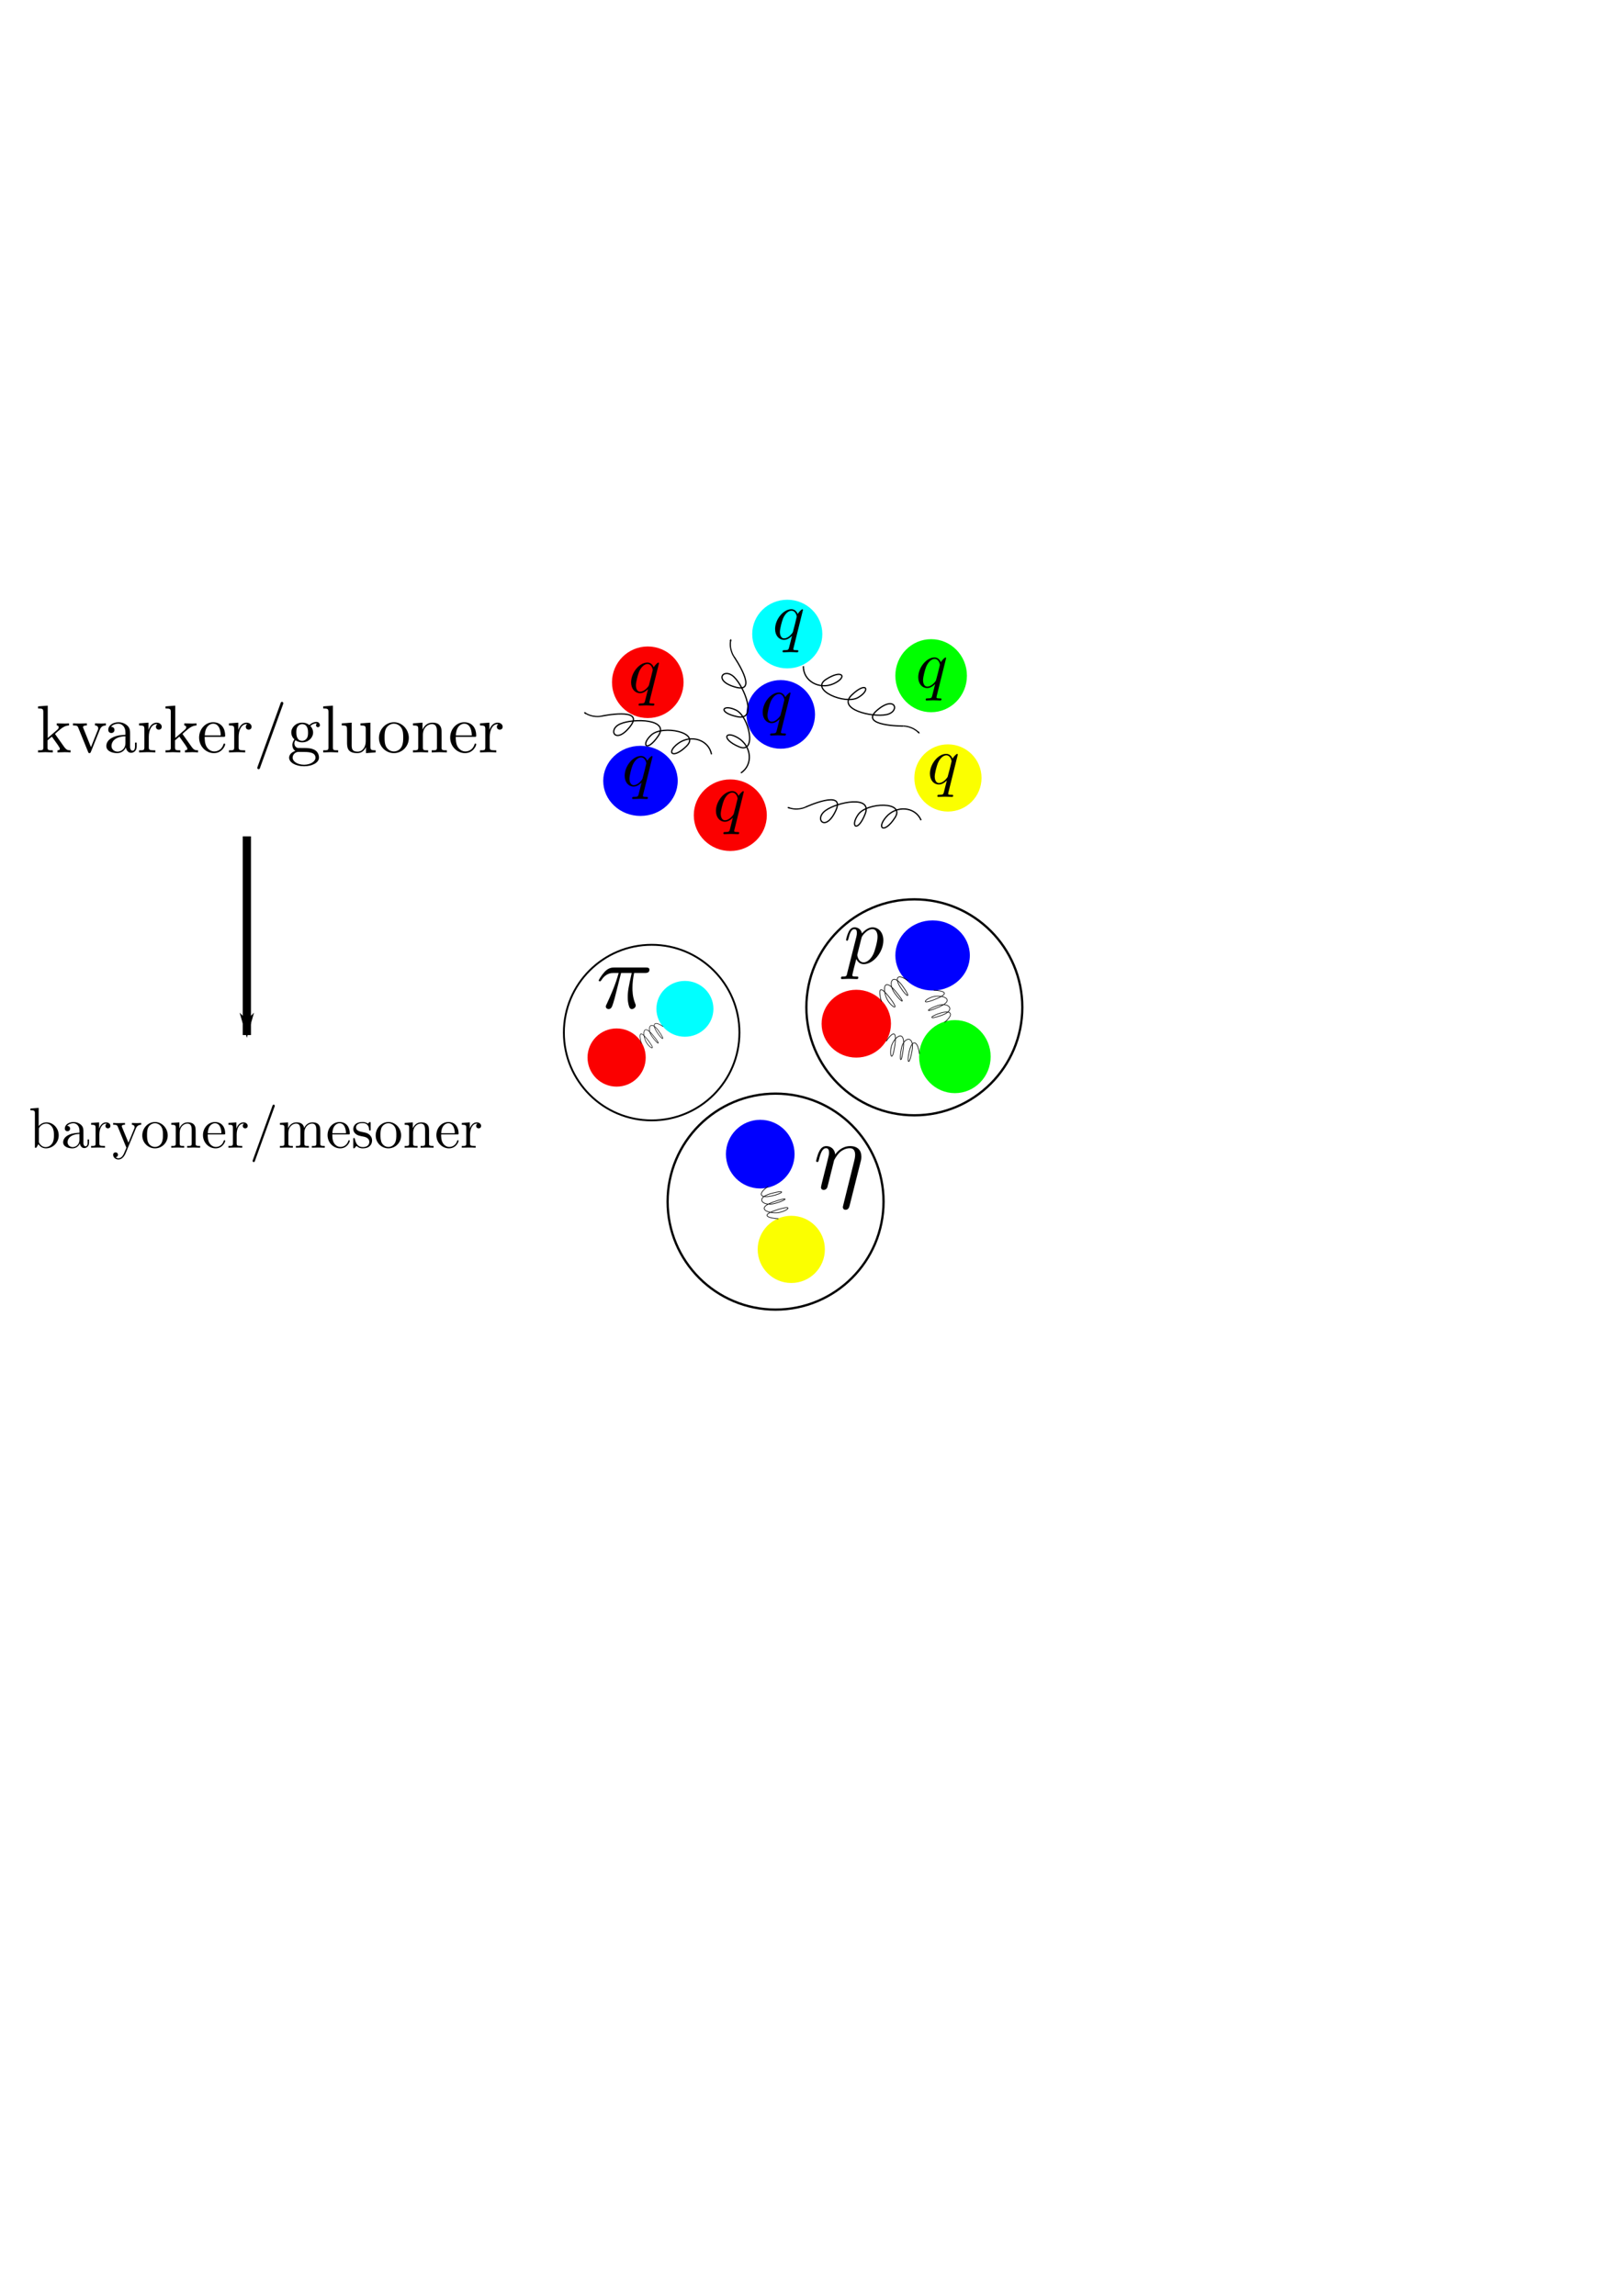 <?xml version="1.0" encoding="UTF-8" standalone="no"?>
<!-- Created with Inkscape (http://www.inkscape.org/) -->

<svg
   xmlns:osb="http://www.openswatchbook.org/uri/2009/osb"
   xmlns:dc="http://purl.org/dc/elements/1.1/"
   xmlns:cc="http://creativecommons.org/ns#"
   xmlns:rdf="http://www.w3.org/1999/02/22-rdf-syntax-ns#"
   xmlns:svg="http://www.w3.org/2000/svg"
   xmlns="http://www.w3.org/2000/svg"
   xmlns:sodipodi="http://sodipodi.sourceforge.net/DTD/sodipodi-0.dtd"
   xmlns:inkscape="http://www.inkscape.org/namespaces/inkscape"
   width="210mm"
   height="297mm"
   viewBox="0 0 210 297"
   version="1.1"
   id="svg8"
   inkscape:version="0.92.5 (2060ec1f9f, 2020-04-08)"
   sodipodi:docname="quarks-to-mesons.svg">
  <defs
     id="defs2">
    <marker
       inkscape:stockid="Arrow2Mend"
       orient="auto"
       refY="0.0"
       refX="0.0"
       id="Arrow2Mend"
       style="overflow:visible;"
       inkscape:isstock="true">
      <path
         id="path1415"
         style="fill-rule:evenodd;stroke-width:0.625;stroke-linejoin:round;stroke:#000000;stroke-opacity:1;fill:#000000;fill-opacity:1"
         d="M 8.719,4.034 L -2.207,0.016 L 8.719,-4.002 C 6.973,-1.63 6.983,1.616 8.719,4.034 z "
         transform="scale(0.6) rotate(180) translate(0,0)" />
    </marker>
    <marker
       inkscape:stockid="Arrow1Mend"
       orient="auto"
       refY="0.0"
       refX="0.0"
       id="marker3283"
       style="overflow:visible;"
       inkscape:isstock="true">
      <path
         id="path3281"
         d="M 0.0,0.0 L 5.0,-5.0 L -12.5,0.0 L 5.0,5.0 L 0.0,0.0 z "
         style="fill-rule:evenodd;stroke:#000000;stroke-width:1pt;stroke-opacity:1;fill:#000000;fill-opacity:1"
         transform="scale(0.4) rotate(180) translate(10,0)" />
    </marker>
    <marker
       inkscape:stockid="Arrow2Send"
       orient="auto"
       refY="0.0"
       refX="0.0"
       id="Arrow2Send"
       style="overflow:visible;"
       inkscape:isstock="true">
      <path
         id="path1421"
         style="fill-rule:evenodd;stroke-width:0.625;stroke-linejoin:round;stroke:#000000;stroke-opacity:1;fill:#000000;fill-opacity:1"
         d="M 8.719,4.034 L -2.207,0.016 L 8.719,-4.002 C 6.973,-1.63 6.983,1.616 8.719,4.034 z "
         transform="scale(0.3) rotate(180) translate(-2.3,0)" />
    </marker>
    <marker
       inkscape:stockid="Arrow2Lend"
       orient="auto"
       refY="0.0"
       refX="0.0"
       id="Arrow2Lend"
       style="overflow:visible;"
       inkscape:isstock="true">
      <path
         id="path1409"
         style="fill-rule:evenodd;stroke-width:0.625;stroke-linejoin:round;stroke:#000000;stroke-opacity:1;fill:#000000;fill-opacity:1"
         d="M 8.719,4.034 L -2.207,0.016 L 8.719,-4.002 C 6.973,-1.63 6.983,1.616 8.719,4.034 z "
         transform="scale(1.1) rotate(180) translate(1,0)" />
    </marker>
    <marker
       inkscape:stockid="Arrow1Mend"
       orient="auto"
       refY="0.0"
       refX="0.0"
       id="Arrow1Mend"
       style="overflow:visible;"
       inkscape:isstock="true">
      <path
         id="path1397"
         d="M 0.0,0.0 L 5.0,-5.0 L -12.5,0.0 L 5.0,5.0 L 0.0,0.0 z "
         style="fill-rule:evenodd;stroke:#000000;stroke-width:1pt;stroke-opacity:1;fill:#000000;fill-opacity:1"
         transform="scale(0.4) rotate(180) translate(10,0)" />
    </marker>
    <marker
       inkscape:isstock="true"
       style="overflow:visible;"
       id="marker2859"
       refX="0.0"
       refY="0.0"
       orient="auto"
       inkscape:stockid="Arrow1Lend">
      <path
         transform="scale(0.8) rotate(180) translate(12.5,0)"
         style="fill-rule:evenodd;stroke:#000000;stroke-width:1pt;stroke-opacity:1;fill:#000000;fill-opacity:1"
         d="M 0.0,0.0 L 5.0,-5.0 L -12.5,0.0 L 5.0,5.0 L 0.0,0.0 z "
         id="path2857" />
    </marker>
    <marker
       inkscape:stockid="Arrow1Lend"
       orient="auto"
       refY="0.0"
       refX="0.0"
       id="Arrow1Lend"
       style="overflow:visible;"
       inkscape:isstock="true"
       inkscape:collect="always">
      <path
         id="path1391"
         d="M 0.0,0.0 L 5.0,-5.0 L -12.5,0.0 L 5.0,5.0 L 0.0,0.0 z "
         style="fill-rule:evenodd;stroke:#000000;stroke-width:1pt;stroke-opacity:1;fill:#000000;fill-opacity:1"
         transform="scale(0.8) rotate(180) translate(12.5,0)" />
    </marker>
    <linearGradient
       id="linearGradient926"
       osb:paint="solid">
      <stop
         style="stop-color:#000000;stop-opacity:1;"
         offset="0"
         id="stop924" />
    </linearGradient>
    <linearGradient
       id="linearGradient920"
       osb:paint="solid">
      <stop
         style="stop-color:#000000;stop-opacity:1;"
         offset="0"
         id="stop918" />
    </linearGradient>
    <marker
       inkscape:stockid="Arrow2Mend"
       orient="auto"
       refY="0"
       refX="0"
       id="Arrow2Mend-2"
       style="overflow:visible"
       inkscape:isstock="true">
      <path
         inkscape:connector-curvature="0"
         id="path1415-9"
         style="fill:#000000;fill-opacity:1;fill-rule:evenodd;stroke:#000000;stroke-width:0.625;stroke-linejoin:round;stroke-opacity:1"
         d="M 8.719,4.034 -2.207,0.016 8.719,-4.002 c -1.745,2.372 -1.735,5.617 -6e-7,8.035 z"
         transform="scale(-0.6)" />
    </marker>
    <marker
       inkscape:stockid="Arrow2Mend"
       orient="auto"
       refY="0"
       refX="0"
       id="Arrow2Mend-2-4"
       style="overflow:visible"
       inkscape:isstock="true">
      <path
         inkscape:connector-curvature="0"
         id="path1415-9-7"
         style="fill:#000000;fill-opacity:1;fill-rule:evenodd;stroke:#000000;stroke-width:0.625;stroke-linejoin:round;stroke-opacity:1"
         d="M 8.719,4.034 -2.207,0.016 8.719,-4.002 c -1.745,2.372 -1.735,5.617 -6e-7,8.035 z"
         transform="scale(-0.6)" />
    </marker>
    <marker
       inkscape:stockid="Arrow2Mend"
       orient="auto"
       refY="0"
       refX="0"
       id="Arrow2Mend-2-4-0"
       style="overflow:visible"
       inkscape:isstock="true">
      <path
         inkscape:connector-curvature="0"
         id="path1415-9-7-3"
         style="fill:#000000;fill-opacity:1;fill-rule:evenodd;stroke:#000000;stroke-width:0.625;stroke-linejoin:round;stroke-opacity:1"
         d="M 8.719,4.034 -2.207,0.016 8.719,-4.002 c -1.745,2.372 -1.735,5.617 -6e-7,8.035 z"
         transform="scale(-0.6)" />
    </marker>
  </defs>
  <sodipodi:namedview
     id="base"
     pagecolor="#ffffff"
     bordercolor="#666666"
     borderopacity="1.0"
     inkscape:pageopacity="0.0"
     inkscape:pageshadow="2"
     inkscape:zoom="0.98994949"
     inkscape:cx="183.88745"
     inkscape:cy="781.0411"
     inkscape:document-units="mm"
     inkscape:current-layer="layer1"
     showgrid="false"
     inkscape:window-width="1680"
     inkscape:window-height="986"
     inkscape:window-x="0"
     inkscape:window-y="27"
     inkscape:window-maximized="1" />
  <g
     inkscape:label="Layer 1"
     inkscape:groupmode="layer"
     id="layer1">
    <g
       id="g2544"
       transform="matrix(0.813,0,0,0.813,27.007,22.107)">
      <g
         id="g994">
        <circle
           style="fill:#fb0000;fill-opacity:1;stroke:none;stroke-width:0.265;stroke-miterlimit:4;stroke-dasharray:none"
           id="path815-3"
           cx="64.917"
           cy="141.085"
           r="4.63" />
        <ellipse
           style="fill:#00ffff;fill-opacity:1;stroke:none;stroke-width:0.265;stroke-miterlimit:4;stroke-dasharray:none"
           id="path823-6"
           cx="75.786"
           cy="133.334"
           rx="4.536"
           ry="4.441" />
        <path
           style="fill:none;stroke:#000000;stroke-width:0.086px;stroke-linecap:butt;stroke-linejoin:miter;stroke-opacity:1"
           d="m 68.857,138.869 c 0,0 -0.879,-2.936 0.901,-0.726 1.78,2.21 0.325,1.448 -0.207,0.335 -0.532,-1.113 -0.467,-2.876 1.101,-0.999 1.568,1.877 0.81,1.562 -0.105,0.253 -0.915,-1.309 -0.255,-2.682 1.016,-0.931 1.271,1.751 0.609,1.556 -0.241,0.222 -0.85,-1.334 -0.347,-1.823 0.993,-0.856"
           id="path872"
           inkscape:connector-curvature="0" />
        <circle
           style="fill:none;fill-opacity:1;stroke:#000000;stroke-width:0.295;stroke-miterlimit:4;stroke-dasharray:none;stroke-opacity:1"
           id="path916"
           cx="70.493"
           cy="137.116"
           r="13.97" />
      </g>
      <g
         transform="translate(-22.49,32.317)"
         id="g1144">
        <g
           style="font-style:normal;font-variant:normal;font-weight:normal;font-stretch:normal;letter-spacing:normal;word-spacing:normal;text-anchor:start;fill:none;fill-opacity:1;fill-rule:evenodd;stroke:#000000;stroke-linecap:butt;stroke-linejoin:miter;stroke-miterlimit:10.433;stroke-dasharray:none;stroke-dashoffset:0;stroke-opacity:1"
           id="g1142"
           transform="matrix(0.3,0,0,-0.3,-52.5,222.75)"
           xml:space="preserve"
           stroke-miterlimit="10.433"
           font-style="normal"
           font-variant="normal"
           font-weight="normal"
           font-stretch="normal"
           font-size-adjust="none"
           letter-spacing="normal"
           word-spacing="normal"><path
             style="fill:#000000;stroke-width:0"
             inkscape:connector-curvature="0"
             d="m 468.72,424.78 h 5.63 c -1.64,-7.38 -2.1,-9.52 -2.1,-12.85 0,-0.75 0,-2.09 0.41,-3.79 0.5,-2.19 1.05,-2.49 1.8,-2.49 0.98,0 2.03,0.89 2.03,1.89 0,0.3 0,0.41 -0.3,1.1 -1.44,3.59 -1.44,6.82 -1.44,8.22 0,2.64 0.35,5.34 0.89,7.92 h 5.69 c 0.64,0 2.44,0 2.44,1.7 0,1.19 -1.05,1.19 -2,1.19 h -16.69 c -1.09,0 -2.98,0 -5.17,-2.35 -1.75,-1.93 -3.05,-4.23 -3.05,-4.48 0,-0.05 0,-0.48 0.6,-0.48 0.4,0 0.5,0.18 0.79,0.59 2.46,3.83 5.35,3.83 6.33,3.83 h 2.85 c -1.6,-6.02 -4.29,-12.05 -6.38,-16.58 -0.41,-0.75 -0.41,-0.86 -0.41,-1.2 0,-0.96 0.8,-1.35 1.46,-1.35 1.5,0 1.89,1.39 2.48,3.24 0.71,2.29 0.71,2.39 1.35,4.89 z"
             id="path1140" /></g>      </g>
    </g>
    <g
       id="g2554"
       transform="translate(-36.286,16.064)">
      <g
         id="g1000">
        <circle
           style="fill:#fbff00;fill-opacity:1;stroke:none;stroke-width:0.265;stroke-miterlimit:4;stroke-dasharray:none"
           id="path829-3"
           cx="138.669"
           cy="145.565"
           r="4.347" />
        <circle
           style="fill:#0000ff;fill-opacity:1;stroke:none;stroke-width:0.265;stroke-miterlimit:4;stroke-dasharray:none"
           id="path831-5"
           cx="134.654"
           cy="133.242"
           r="4.441" />
        <path
           style="fill:none;stroke:#000000;stroke-width:0.086px;stroke-linecap:butt;stroke-linejoin:miter;stroke-opacity:1"
           d="m 137.006,141.608 c 0,0 -3.059,-0.191 -0.369,-1.097 2.69,-0.905 1.471,0.196 0.242,0.31 -1.228,0.114 -2.86,-0.558 -0.556,-1.379 2.303,-0.821 1.746,-0.219 0.201,0.186 -1.545,0.405 -2.605,-0.69 -0.521,-1.276 2.083,-0.586 1.671,-0.032 0.125,0.303 -1.545,0.336 -1.83,-0.305 -0.459,-1.228"
           id="path872-27"
           inkscape:connector-curvature="0" />
        <circle
           style="fill:none;fill-opacity:1;stroke:#000000;stroke-width:0.295;stroke-miterlimit:4;stroke-dasharray:none;stroke-opacity:1"
           id="path916-0-9"
           cx="136.638"
           cy="139.384"
           r="13.97" />
      </g>
      <g
         transform="matrix(0.838,0,0,0.838,70.997,53.191)"
         id="g1195">
        <g
           style="font-style:normal;font-variant:normal;font-weight:normal;font-stretch:normal;letter-spacing:normal;word-spacing:normal;text-anchor:start;fill:none;fill-opacity:1;fill-rule:evenodd;stroke:#000000;stroke-linecap:butt;stroke-linejoin:miter;stroke-miterlimit:10.433;stroke-dasharray:none;stroke-dashoffset:0;stroke-opacity:1"
           id="g1193"
           transform="matrix(0.3,0,0,-0.3,-52.5,222.75)"
           xml:space="preserve"
           stroke-miterlimit="10.433"
           font-style="normal"
           font-variant="normal"
           font-weight="normal"
           font-stretch="normal"
           font-size-adjust="none"
           letter-spacing="normal"
           word-spacing="normal"><path
             style="fill:#000000;stroke-width:0"
             inkscape:connector-curvature="0"
             d="m 479.83,420 0.05,0.16 0.04,0.17 0.04,0.15 0.04,0.16 0.04,0.16 0.03,0.15 0.03,0.16 0.03,0.17 0.02,0.17 0.03,0.17 0.01,0.09 v 0.09 l 0.01,0.1 0.01,0.1 0.01,0.1 v 0.1 l 0.01,0.1 v 0.11 0.12 l 0.01,0.11 v 0.12 0.13 c 0,3.23 -2,5.32 -5.74,5.32 -3.93,0 -6.53,-2.57 -7.71,-4.32 -0.25,2.84 -2.35,4.32 -4.6,4.32 -2.28,0 -3.23,-1.93 -3.69,-2.82 -0.89,-1.71 -1.54,-4.69 -1.54,-4.85 0,-0.5 0.5,-0.5 0.61,-0.5 0.5,0 0.54,0.07 0.84,1.16 0.84,3.53 1.84,5.92 3.64,5.92 0.84,0 1.55,-0.39 1.55,-2.28 0,-1.05 -0.16,-1.61 -0.8,-4.19 l -2.89,-11.51 c -0.16,-0.75 -0.45,-1.89 -0.45,-2.14 0,-0.89 0.7,-1.35 1.43,-1.35 0.61,0 1.5,0.39 1.85,1.39 0.06,0.11 0.65,2.44 0.95,3.69 l 1.1,4.48 c 0.29,1.1 0.59,2.19 0.84,3.35 0.11,0.3 0.5,1.94 0.55,2.23 0.15,0.46 1.7,3.25 3.39,4.6 1.09,0.79 2.64,1.73 4.78,1.73 2.14,0 2.69,-1.69 2.69,-3.48 0,-0.25 0,-1.14 -0.49,-3.14 l -5.69,-22.93 c -0.14,-0.59 -0.14,-0.68 -0.14,-0.79 0,-0.74 0.55,-1.35 1.39,-1.35 1.55,0 1.89,1.46 2.05,2 z"
             id="path1191" /></g>      </g>
    </g>
    <g
       id="g2841">
      <ellipse
         style="fill:#00ff00;fill-opacity:1;stroke:none;stroke-width:0.265;stroke-miterlimit:4;stroke-dasharray:none"
         id="path825-7"
         cx="123.551"
         cy="136.691"
         rx="4.63"
         ry="4.725" />
      <ellipse
         style="fill:#0000ff;fill-opacity:1;stroke:none;stroke-width:0.265;stroke-miterlimit:4;stroke-dasharray:none"
         id="path827-5"
         cx="120.669"
         cy="123.603"
         rx="4.819"
         ry="4.536" />
      <ellipse
         style="fill:#fb0000;fill-opacity:1;stroke:none;stroke-width:0.286;stroke-miterlimit:4;stroke-dasharray:none"
         id="path833-6"
         cx="110.794"
         cy="132.431"
         rx="4.488"
         ry="4.386" />
      <path
         style="fill:none;stroke:#000000;stroke-width:0.086px;stroke-linecap:butt;stroke-linejoin:miter;stroke-opacity:1"
         d="m 114.049,129.586 c 0,0 -0.879,-2.936 0.901,-0.726 1.78,2.21 0.325,1.448 -0.207,0.335 -0.532,-1.113 -0.467,-2.876 1.101,-0.999 1.568,1.877 0.81,1.562 -0.105,0.253 -0.915,-1.309 -0.255,-2.682 1.016,-0.931 1.271,1.751 0.609,1.556 -0.241,0.222 -0.85,-1.334 -0.347,-1.823 0.993,-0.856"
         id="path872-2"
         inkscape:connector-curvature="0" />
      <path
         style="fill:none;stroke:#000000;stroke-width:0.083px;stroke-linecap:butt;stroke-linejoin:miter;stroke-opacity:1"
         d="m 120.813,128.11 c 0,0 2.823,0.06 0.383,1.087 -2.44,1.027 -1.362,-0.133 -0.236,-0.301 1.126,-0.168 2.655,0.437 0.567,1.362 -2.088,0.926 -1.598,0.296 -0.192,-0.178 1.406,-0.474 2.425,0.58 0.531,1.26 -1.894,0.68 -1.536,0.105 -0.127,-0.3 1.409,-0.405 1.697,0.228 0.471,1.214"
         id="path872-9"
         inkscape:connector-curvature="0" />
      <path
         style="fill:none;stroke:#000000;stroke-width:0.087px;stroke-linecap:butt;stroke-linejoin:miter;stroke-opacity:1"
         d="m 114.664,134.706 c 0,0 1.515,-2.392 1.136,0.415 -0.379,2.807 -0.821,1.082 -0.382,-0.004 0.439,-1.086 1.753,-1.988 1.47,0.446 -0.283,2.434 -0.573,1.58 -0.253,0.043 0.32,-1.537 1.758,-1.691 1.363,0.407 -0.396,2.098 -0.706,1.396 -0.325,-0.096 0.381,-1.492 1.076,-1.306 1.292,0.427"
         id="path872-1"
         inkscape:connector-curvature="0" />
      <circle
         r="13.97"
         cy="130.313"
         cx="118.307"
         id="path916-0"
         style="fill:none;fill-opacity:1;stroke:#000000;stroke-width:0.295;stroke-miterlimit:4;stroke-dasharray:none;stroke-opacity:1" />
      <path
         style="font-style:normal;font-variant:normal;font-weight:normal;font-stretch:normal;letter-spacing:normal;word-spacing:normal;text-anchor:start;fill:#000000;fill-opacity:1;fill-rule:evenodd;stroke:#000000;stroke-width:0;stroke-linecap:butt;stroke-linejoin:miter;stroke-miterlimit:10.433;stroke-dasharray:none;stroke-dashoffset:0;stroke-opacity:1"
         inkscape:connector-curvature="0"
         d="m 109.616,125.901 -0.006,0.032 -0.008,0.032 -0.006,0.03 -0.006,0.027 -0.008,0.027 -0.006,0.023 -0.008,0.025 -0.006,0.021 -0.008,0.021 -0.008,0.019 -0.008,0.019 -0.011,0.017 -0.011,0.015 -0.011,0.015 -0.013,0.015 -0.013,0.013 -0.015,0.011 -0.015,0.011 -0.017,0.008 -0.019,0.008 -0.019,0.008 -0.021,0.006 -0.023,0.006 -0.025,0.004 -0.027,0.004 -0.013,0.002 -0.015,0.002 -0.015,0.002 -0.017,0.002 h -0.015 l -0.017,0.002 h -0.017 l -0.019,0.002 h -0.017 -0.019 -0.021 -0.019 l -0.021,0.002 h -0.021 c -0.127,0 -0.241,0 -0.241,0.196 0,0.087 0.053,0.129 0.135,0.129 0.287,0 0.589,-0.032 0.882,-0.032 0.346,0 0.707,0.032 1.043,0.032 0.053,0 0.188,0 0.188,-0.211 0,-0.114 -0.106,-0.114 -0.251,-0.114 -0.528,0 -0.528,-0.076 -0.528,-0.169 0,-0.129 0.443,-1.841 0.519,-2.105 0.135,0.304 0.429,0.673 0.967,0.673 l -0.011,-0.232 c -0.697,0 -0.832,-0.874 -0.832,-0.935 0,-0.021 0,-0.044 0.03,-0.169 l 0.519,-2.063 c 0.072,-0.283 0.355,-0.576 0.543,-0.735 0.369,-0.327 0.678,-0.399 0.855,-0.399 0.418,0 0.673,0.365 0.673,0.99 0,0.619 -0.346,1.826 -0.538,2.229 -0.357,0.735 -0.861,1.081 -1.25,1.081 l 0.011,0.232 c 1.22,0 2.533,-1.535 2.533,-3.082 0,-0.988 -0.597,-1.681 -1.4,-1.681 -0.524,0 -1.028,0.376 -1.374,0.787 -0.106,-0.568 -0.559,-0.787 -0.948,-0.787 -0.486,0 -0.686,0.407 -0.779,0.595 -0.19,0.361 -0.325,0.99 -0.325,1.024 0,0.106 0.106,0.106 0.125,0.106 0.106,0 0.116,-0.015 0.177,-0.245 0.182,-0.745 0.391,-1.25 0.768,-1.25 0.179,0 0.327,0.082 0.327,0.481 0,0.245 -0.032,0.359 -0.072,0.538 z"
         id="path1245" />
    </g>
    <g
       id="g2724">
      <ellipse
         ry="4.536"
         rx="4.819"
         cy="101.019"
         cx="82.871"
         id="path827"
         style="fill:#0000ff;fill-opacity:1;stroke:none;stroke-width:0.265;stroke-miterlimit:4;stroke-dasharray:none" />
      <g
         transform="matrix(0.586,0,0,0.586,31.158,42.543)"
         id="g1306">
        <g
           style="font-style:normal;font-variant:normal;font-weight:normal;font-stretch:normal;letter-spacing:normal;word-spacing:normal;text-anchor:start;fill:none;fill-opacity:1;fill-rule:evenodd;stroke:#000000;stroke-linecap:butt;stroke-linejoin:miter;stroke-miterlimit:10.433;stroke-dasharray:none;stroke-dashoffset:0;stroke-opacity:1"
           id="g1304"
           transform="matrix(0.3,0,0,-0.3,-52.5,222.75)"
           xml:space="preserve"
           stroke-miterlimit="10.433"
           font-style="normal"
           font-variant="normal"
           font-weight="normal"
           font-stretch="normal"
           font-size-adjust="none"
           letter-spacing="normal"
           word-spacing="normal"><path
             style="fill:#000000;stroke-width:0"
             inkscape:connector-curvature="0"
             d="m 478.04,427.67 -0.01,0.02 v 0.02 0.02 0.02 l -0.01,0.02 v 0.02 l -0.01,0.02 v 0.02 l -0.01,0.02 -0.01,0.02 -0.01,0.02 -0.01,0.03 -0.01,0.02 -0.01,0.02 -0.02,0.02 -0.01,0.01 -0.02,0.02 -0.01,0.02 -0.02,0.02 -0.02,0.01 -0.02,0.02 -0.02,0.01 -0.02,0.02 -0.03,0.01 -0.02,0.01 -0.03,0.01 -0.02,0.01 h -0.03 l -0.03,0.01 h -0.03 l -0.03,0.01 h -0.02 -0.01 c -0.55,0 -2.54,-1.99 -3.38,-3.44 -1.11,2.69 -3.05,3.48 -4.64,3.48 v -1.09 c 3.23,0 3.94,-4.03 3.94,-4.37 0,-0.32 -2.74,-11.22 -2.89,-11.43 -0.75,-1.39 -3.53,-4.57 -6.33,-4.57 v 0 c -2.99,0 -3.19,3.84 -3.19,4.68 0,2.39 1.44,7.82 2.3,9.91 1.53,3.69 4.12,5.78 6.17,5.78 v 1.09 c -5.88,0 -12,-7.37 -12,-14.59 0,-4.87 2.94,-7.97 6.56,-7.97 2.16,0 4.1,1.19 5.89,2.99 -0.45,-1.74 -2.09,-8.47 -2.25,-8.93 -0.39,-1.39 -0.79,-1.59 -3.58,-1.64 -0.65,0 -1.15,0 -1.15,-1 0,-0.04 0,-0.54 0.65,-0.54 1.6,0 3.33,0.15 4.99,0.15 1.69,0 3.48,-0.15 5.12,-0.15 0.25,0 0.89,0 0.89,1 0,0.54 -0.48,0.54 -1.28,0.54 -2.4,0 -2.4,0.36 -2.4,0.8 0,0.36 0.11,0.66 0.2,1.09 z"
             id="path1302" /></g>      </g>
    </g>
    <g
       id="g2700">
      <ellipse
         ry="4.725"
         rx="4.63"
         cy="87.412"
         cx="120.48"
         id="path825"
         style="fill:#00ff00;fill-opacity:1;stroke:none;stroke-width:0.265;stroke-miterlimit:4;stroke-dasharray:none" />
      <g
         transform="matrix(0.586,0,0,0.586,69.143,29.798)"
         id="g1306-3">
        <g
           style="font-style:normal;font-variant:normal;font-weight:normal;font-stretch:normal;letter-spacing:normal;word-spacing:normal;text-anchor:start;fill:none;fill-opacity:1;fill-rule:evenodd;stroke:#000000;stroke-linecap:butt;stroke-linejoin:miter;stroke-miterlimit:10.433;stroke-dasharray:none;stroke-dashoffset:0;stroke-opacity:1"
           id="g1304-6"
           transform="matrix(0.3,0,0,-0.3,-52.5,222.75)"
           xml:space="preserve"
           stroke-miterlimit="10.433"
           font-style="normal"
           font-variant="normal"
           font-weight="normal"
           font-stretch="normal"
           font-size-adjust="none"
           letter-spacing="normal"
           word-spacing="normal"><path
             style="fill:#000000;stroke-width:0"
             inkscape:connector-curvature="0"
             d="m 478.04,427.67 -0.01,0.02 v 0.02 0.02 0.02 l -0.01,0.02 v 0.02 l -0.01,0.02 v 0.02 l -0.01,0.02 -0.01,0.02 -0.01,0.02 -0.01,0.03 -0.01,0.02 -0.01,0.02 -0.02,0.02 -0.01,0.01 -0.02,0.02 -0.01,0.02 -0.02,0.02 -0.02,0.01 -0.02,0.02 -0.02,0.01 -0.02,0.02 -0.03,0.01 -0.02,0.01 -0.03,0.01 -0.02,0.01 h -0.03 l -0.03,0.01 h -0.03 l -0.03,0.01 h -0.02 -0.01 c -0.55,0 -2.54,-1.99 -3.38,-3.44 -1.11,2.69 -3.05,3.48 -4.64,3.48 v -1.09 c 3.23,0 3.94,-4.03 3.94,-4.37 0,-0.32 -2.74,-11.22 -2.89,-11.43 -0.75,-1.39 -3.53,-4.57 -6.33,-4.57 v 0 c -2.99,0 -3.19,3.84 -3.19,4.68 0,2.39 1.44,7.82 2.3,9.91 1.53,3.69 4.12,5.78 6.17,5.78 v 1.09 c -5.88,0 -12,-7.37 -12,-14.59 0,-4.87 2.94,-7.97 6.56,-7.97 2.16,0 4.1,1.19 5.89,2.99 -0.45,-1.74 -2.09,-8.47 -2.25,-8.93 -0.39,-1.39 -0.79,-1.59 -3.58,-1.64 -0.65,0 -1.15,0 -1.15,-1 0,-0.04 0,-0.54 0.65,-0.54 1.6,0 3.33,0.15 4.99,0.15 1.69,0 3.48,-0.15 5.12,-0.15 0.25,0 0.89,0 0.89,1 0,0.54 -0.48,0.54 -1.28,0.54 -2.4,0 -2.4,0.36 -2.4,0.8 0,0.36 0.11,0.66 0.2,1.09 z"
             id="path1302-0" /></g>      </g>
    </g>
    <g
       id="g2694"
       transform="translate(3.213,-0.189)">
      <circle
         r="4.347"
         cy="100.83"
         cx="119.44"
         id="path829"
         style="fill:#fbff00;fill-opacity:1;stroke:none;stroke-width:0.265;stroke-miterlimit:4;stroke-dasharray:none" />
      <g
         transform="matrix(0.586,0,0,0.586,67.442,42.46)"
         id="g1306-6">
        <g
           style="font-style:normal;font-variant:normal;font-weight:normal;font-stretch:normal;letter-spacing:normal;word-spacing:normal;text-anchor:start;fill:none;fill-opacity:1;fill-rule:evenodd;stroke:#000000;stroke-linecap:butt;stroke-linejoin:miter;stroke-miterlimit:10.433;stroke-dasharray:none;stroke-dashoffset:0;stroke-opacity:1"
           id="g1304-2"
           transform="matrix(0.3,0,0,-0.3,-52.5,222.75)"
           xml:space="preserve"
           stroke-miterlimit="10.433"
           font-style="normal"
           font-variant="normal"
           font-weight="normal"
           font-stretch="normal"
           font-size-adjust="none"
           letter-spacing="normal"
           word-spacing="normal"><path
             style="fill:#000000;stroke-width:0"
             inkscape:connector-curvature="0"
             d="m 478.04,427.67 -0.01,0.02 v 0.02 0.02 0.02 l -0.01,0.02 v 0.02 l -0.01,0.02 v 0.02 l -0.01,0.02 -0.01,0.02 -0.01,0.02 -0.01,0.03 -0.01,0.02 -0.01,0.02 -0.02,0.02 -0.01,0.01 -0.02,0.02 -0.01,0.02 -0.02,0.02 -0.02,0.01 -0.02,0.02 -0.02,0.01 -0.02,0.02 -0.03,0.01 -0.02,0.01 -0.03,0.01 -0.02,0.01 h -0.03 l -0.03,0.01 h -0.03 l -0.03,0.01 h -0.02 -0.01 c -0.55,0 -2.54,-1.99 -3.38,-3.44 -1.11,2.69 -3.05,3.48 -4.64,3.48 v -1.09 c 3.23,0 3.94,-4.03 3.94,-4.37 0,-0.32 -2.74,-11.22 -2.89,-11.43 -0.75,-1.39 -3.53,-4.57 -6.33,-4.57 v 0 c -2.99,0 -3.19,3.84 -3.19,4.68 0,2.39 1.44,7.82 2.3,9.91 1.53,3.69 4.12,5.78 6.17,5.78 v 1.09 c -5.88,0 -12,-7.37 -12,-14.59 0,-4.87 2.94,-7.97 6.56,-7.97 2.16,0 4.1,1.19 5.89,2.99 -0.45,-1.74 -2.09,-8.47 -2.25,-8.93 -0.39,-1.39 -0.79,-1.59 -3.58,-1.64 -0.65,0 -1.15,0 -1.15,-1 0,-0.04 0,-0.54 0.65,-0.54 1.6,0 3.33,0.15 4.99,0.15 1.69,0 3.48,-0.15 5.12,-0.15 0.25,0 0.89,0 0.89,1 0,0.54 -0.48,0.54 -1.28,0.54 -2.4,0 -2.4,0.36 -2.4,0.8 0,0.36 0.11,0.66 0.2,1.09 z"
             id="path1302-6" /></g>      </g>
    </g>
    <g
       id="g2712"
       transform="translate(-8.504,-2.268)">
      <circle
         r="4.441"
         cy="94.688"
         cx="109.519"
         id="path831"
         style="fill:#0000ff;fill-opacity:1;stroke:none;stroke-width:0.265;stroke-miterlimit:4;stroke-dasharray:none" />
      <g
         id="g2705">
        <g
           id="g1306-1"
           transform="matrix(0.586,0,0,0.586,57.52,36.601)">
          <g
             word-spacing="normal"
             letter-spacing="normal"
             font-size-adjust="none"
             font-stretch="normal"
             font-weight="normal"
             font-variant="normal"
             font-style="normal"
             stroke-miterlimit="10.433"
             xml:space="preserve"
             transform="matrix(0.3,0,0,-0.3,-52.5,222.75)"
             id="g1304-8"
             style="font-style:normal;font-variant:normal;font-weight:normal;font-stretch:normal;letter-spacing:normal;word-spacing:normal;text-anchor:start;fill:none;fill-opacity:1;fill-rule:evenodd;stroke:#000000;stroke-linecap:butt;stroke-linejoin:miter;stroke-miterlimit:10.433;stroke-dasharray:none;stroke-dashoffset:0;stroke-opacity:1"><path
               id="path1302-7"
               d="m 478.04,427.67 -0.01,0.02 v 0.02 0.02 0.02 l -0.01,0.02 v 0.02 l -0.01,0.02 v 0.02 l -0.01,0.02 -0.01,0.02 -0.01,0.02 -0.01,0.03 -0.01,0.02 -0.01,0.02 -0.02,0.02 -0.01,0.01 -0.02,0.02 -0.01,0.02 -0.02,0.02 -0.02,0.01 -0.02,0.02 -0.02,0.01 -0.02,0.02 -0.03,0.01 -0.02,0.01 -0.03,0.01 -0.02,0.01 h -0.03 l -0.03,0.01 h -0.03 l -0.03,0.01 h -0.02 -0.01 c -0.55,0 -2.54,-1.99 -3.38,-3.44 -1.11,2.69 -3.05,3.48 -4.64,3.48 v -1.09 c 3.23,0 3.94,-4.03 3.94,-4.37 0,-0.32 -2.74,-11.22 -2.89,-11.43 -0.75,-1.39 -3.53,-4.57 -6.33,-4.57 v 0 c -2.99,0 -3.19,3.84 -3.19,4.68 0,2.39 1.44,7.82 2.3,9.91 1.53,3.69 4.12,5.78 6.17,5.78 v 1.09 c -5.88,0 -12,-7.37 -12,-14.59 0,-4.87 2.94,-7.97 6.56,-7.97 2.16,0 4.1,1.19 5.89,2.99 -0.45,-1.74 -2.09,-8.47 -2.25,-8.93 -0.39,-1.39 -0.79,-1.59 -3.58,-1.64 -0.65,0 -1.15,0 -1.15,-1 0,-0.04 0,-0.54 0.65,-0.54 1.6,0 3.33,0.15 4.99,0.15 1.69,0 3.48,-0.15 5.12,-0.15 0.25,0 0.89,0 0.89,1 0,0.54 -0.48,0.54 -1.28,0.54 -2.4,0 -2.4,0.36 -2.4,0.8 0,0.36 0.11,0.66 0.2,1.09 z"
               inkscape:connector-curvature="0"
               style="fill:#000000;stroke-width:0" /></g>        </g>
      </g>
    </g>
    <g
       id="g2718"
       transform="translate(-4.158,3.213)">
      <ellipse
         ry="4.63"
         rx="4.725"
         cy="102.248"
         cx="98.652"
         id="path833"
         style="fill:#fb0000;fill-opacity:1;stroke:none;stroke-width:0.302;stroke-miterlimit:4;stroke-dasharray:none" />
      <g
         transform="matrix(0.586,0,0,0.586,47.126,43.877)"
         id="g1306-9">
        <g
           style="font-style:normal;font-variant:normal;font-weight:normal;font-stretch:normal;letter-spacing:normal;word-spacing:normal;text-anchor:start;fill:none;fill-opacity:1;fill-rule:evenodd;stroke:#000000;stroke-linecap:butt;stroke-linejoin:miter;stroke-miterlimit:10.433;stroke-dasharray:none;stroke-dashoffset:0;stroke-opacity:1"
           id="g1304-20"
           transform="matrix(0.3,0,0,-0.3,-52.5,222.75)"
           xml:space="preserve"
           stroke-miterlimit="10.433"
           font-style="normal"
           font-variant="normal"
           font-weight="normal"
           font-stretch="normal"
           font-size-adjust="none"
           letter-spacing="normal"
           word-spacing="normal"><path
             style="fill:#000000;stroke-width:0"
             inkscape:connector-curvature="0"
             d="m 478.04,427.67 -0.01,0.02 v 0.02 0.02 0.02 l -0.01,0.02 v 0.02 l -0.01,0.02 v 0.02 l -0.01,0.02 -0.01,0.02 -0.01,0.02 -0.01,0.03 -0.01,0.02 -0.01,0.02 -0.02,0.02 -0.01,0.01 -0.02,0.02 -0.01,0.02 -0.02,0.02 -0.02,0.01 -0.02,0.02 -0.02,0.01 -0.02,0.02 -0.03,0.01 -0.02,0.01 -0.03,0.01 -0.02,0.01 h -0.03 l -0.03,0.01 h -0.03 l -0.03,0.01 h -0.02 -0.01 c -0.55,0 -2.54,-1.99 -3.38,-3.44 -1.11,2.69 -3.05,3.48 -4.64,3.48 v -1.09 c 3.23,0 3.94,-4.03 3.94,-4.37 0,-0.32 -2.74,-11.22 -2.89,-11.43 -0.75,-1.39 -3.53,-4.57 -6.33,-4.57 v 0 c -2.99,0 -3.19,3.84 -3.19,4.68 0,2.39 1.44,7.82 2.3,9.91 1.53,3.69 4.12,5.78 6.17,5.78 v 1.09 c -5.88,0 -12,-7.37 -12,-14.59 0,-4.87 2.94,-7.97 6.56,-7.97 2.16,0 4.1,1.19 5.89,2.99 -0.45,-1.74 -2.09,-8.47 -2.25,-8.93 -0.39,-1.39 -0.79,-1.59 -3.58,-1.64 -0.65,0 -1.15,0 -1.15,-1 0,-0.04 0,-0.54 0.65,-0.54 1.6,0 3.33,0.15 4.99,0.15 1.69,0 3.48,-0.15 5.12,-0.15 0.25,0 0.89,0 0.89,1 0,0.54 -0.48,0.54 -1.28,0.54 -2.4,0 -2.4,0.36 -2.4,0.8 0,0.36 0.11,0.66 0.2,1.09 z"
             id="path1302-2" /></g>      </g>
    </g>
    <g
       id="g2730">
      <circle
         r="4.63"
         cy="88.263"
         cx="83.816"
         id="path815"
         style="fill:#fb0000;fill-opacity:1;stroke:none;stroke-width:0.265;stroke-miterlimit:4;stroke-dasharray:none" />
      <g
         transform="matrix(0.586,0,0,0.586,31.991,30.458)"
         id="g1306-37">
        <g
           style="font-style:normal;font-variant:normal;font-weight:normal;font-stretch:normal;letter-spacing:normal;word-spacing:normal;text-anchor:start;fill:none;fill-opacity:1;fill-rule:evenodd;stroke:#000000;stroke-linecap:butt;stroke-linejoin:miter;stroke-miterlimit:10.433;stroke-dasharray:none;stroke-dashoffset:0;stroke-opacity:1"
           id="g1304-5"
           transform="matrix(0.3,0,0,-0.3,-52.5,222.75)"
           xml:space="preserve"
           stroke-miterlimit="10.433"
           font-style="normal"
           font-variant="normal"
           font-weight="normal"
           font-stretch="normal"
           font-size-adjust="none"
           letter-spacing="normal"
           word-spacing="normal"><path
             style="fill:#000000;stroke-width:0"
             inkscape:connector-curvature="0"
             d="m 478.04,427.67 -0.01,0.02 v 0.02 0.02 0.02 l -0.01,0.02 v 0.02 l -0.01,0.02 v 0.02 l -0.01,0.02 -0.01,0.02 -0.01,0.02 -0.01,0.03 -0.01,0.02 -0.01,0.02 -0.02,0.02 -0.01,0.01 -0.02,0.02 -0.01,0.02 -0.02,0.02 -0.02,0.01 -0.02,0.02 -0.02,0.01 -0.02,0.02 -0.03,0.01 -0.02,0.01 -0.03,0.01 -0.02,0.01 h -0.03 l -0.03,0.01 h -0.03 l -0.03,0.01 h -0.02 -0.01 c -0.55,0 -2.54,-1.99 -3.38,-3.44 -1.11,2.69 -3.05,3.48 -4.64,3.48 v -1.09 c 3.23,0 3.94,-4.03 3.94,-4.37 0,-0.32 -2.74,-11.22 -2.89,-11.43 -0.75,-1.39 -3.53,-4.57 -6.33,-4.57 v 0 c -2.99,0 -3.19,3.84 -3.19,4.68 0,2.39 1.44,7.82 2.3,9.91 1.53,3.69 4.12,5.78 6.17,5.78 v 1.09 c -5.88,0 -12,-7.37 -12,-14.59 0,-4.87 2.94,-7.97 6.56,-7.97 2.16,0 4.1,1.19 5.89,2.99 -0.45,-1.74 -2.09,-8.47 -2.25,-8.93 -0.39,-1.39 -0.79,-1.59 -3.58,-1.64 -0.65,0 -1.15,0 -1.15,-1 0,-0.04 0,-0.54 0.65,-0.54 1.6,0 3.33,0.15 4.99,0.15 1.69,0 3.48,-0.15 5.12,-0.15 0.25,0 0.89,0 0.89,1 0,0.54 -0.48,0.54 -1.28,0.54 -2.4,0 -2.4,0.36 -2.4,0.8 0,0.36 0.11,0.66 0.2,1.09 z"
             id="path1302-9" /></g>      </g>
    </g>
    <g
       id="g2736">
      <ellipse
         ry="4.441"
         rx="4.536"
         cy="82.026"
         cx="101.865"
         id="path823"
         style="fill:#00ffff;fill-opacity:1;stroke:none;stroke-width:0.265;stroke-miterlimit:4;stroke-dasharray:none" />
      <g
         transform="matrix(0.586,0,0,0.586,50.622,23.561)"
         id="g1306-2">
        <g
           style="font-style:normal;font-variant:normal;font-weight:normal;font-stretch:normal;letter-spacing:normal;word-spacing:normal;text-anchor:start;fill:none;fill-opacity:1;fill-rule:evenodd;stroke:#000000;stroke-linecap:butt;stroke-linejoin:miter;stroke-miterlimit:10.433;stroke-dasharray:none;stroke-dashoffset:0;stroke-opacity:1"
           id="g1304-28"
           transform="matrix(0.3,0,0,-0.3,-52.5,222.75)"
           xml:space="preserve"
           stroke-miterlimit="10.433"
           font-style="normal"
           font-variant="normal"
           font-weight="normal"
           font-stretch="normal"
           font-size-adjust="none"
           letter-spacing="normal"
           word-spacing="normal"><path
             style="fill:#000000;stroke-width:0"
             inkscape:connector-curvature="0"
             d="m 478.04,427.67 -0.01,0.02 v 0.02 0.02 0.02 l -0.01,0.02 v 0.02 l -0.01,0.02 v 0.02 l -0.01,0.02 -0.01,0.02 -0.01,0.02 -0.01,0.03 -0.01,0.02 -0.01,0.02 -0.02,0.02 -0.01,0.01 -0.02,0.02 -0.01,0.02 -0.02,0.02 -0.02,0.01 -0.02,0.02 -0.02,0.01 -0.02,0.02 -0.03,0.01 -0.02,0.01 -0.03,0.01 -0.02,0.01 h -0.03 l -0.03,0.01 h -0.03 l -0.03,0.01 h -0.02 -0.01 c -0.55,0 -2.54,-1.99 -3.38,-3.44 -1.11,2.69 -3.05,3.48 -4.64,3.48 v -1.09 c 3.23,0 3.94,-4.03 3.94,-4.37 0,-0.32 -2.74,-11.22 -2.89,-11.43 -0.75,-1.39 -3.53,-4.57 -6.33,-4.57 v 0 c -2.99,0 -3.19,3.84 -3.19,4.68 0,2.39 1.44,7.82 2.3,9.91 1.53,3.69 4.12,5.78 6.17,5.78 v 1.09 c -5.88,0 -12,-7.37 -12,-14.59 0,-4.87 2.94,-7.97 6.56,-7.97 2.16,0 4.1,1.19 5.89,2.99 -0.45,-1.74 -2.09,-8.47 -2.25,-8.93 -0.39,-1.39 -0.79,-1.59 -3.58,-1.64 -0.65,0 -1.15,0 -1.15,-1 0,-0.04 0,-0.54 0.65,-0.54 1.6,0 3.33,0.15 4.99,0.15 1.69,0 3.48,-0.15 5.12,-0.15 0.25,0 0.89,0 0.89,1 0,0.54 -0.48,0.54 -1.28,0.54 -2.4,0 -2.4,0.36 -2.4,0.8 0,0.36 0.11,0.66 0.2,1.09 z"
             id="path1302-97" /></g>      </g>
    </g>
    <path
       style="fill:none;stroke:#000000;stroke-width:1.067;stroke-linecap:butt;stroke-linejoin:miter;stroke-miterlimit:4;stroke-dasharray:none;stroke-opacity:1;marker-end:url(#Arrow1Lend)"
       d="m 31.939,108.201 v 25.702"
       id="path1386"
       inkscape:connector-curvature="0" />
    <g
       id="g2277"
       transform="matrix(0.497,0,0,0.497,-38.098,98.335)">
      <g
         word-spacing="normal"
         letter-spacing="normal"
         font-size-adjust="none"
         font-stretch="normal"
         font-weight="normal"
         font-variant="normal"
         font-style="normal"
         stroke-miterlimit="10.433"
         xml:space="preserve"
         transform="matrix(0.3,0,0,-0.3,-52.5,222.75)"
         id="g2275"
         style="font-style:normal;font-variant:normal;font-weight:normal;font-stretch:normal;letter-spacing:normal;word-spacing:normal;text-anchor:start;fill:none;fill-opacity:1;fill-rule:evenodd;stroke:#000000;stroke-linecap:butt;stroke-linejoin:miter;stroke-miterlimit:10.433;stroke-dasharray:none;stroke-dashoffset:0;stroke-opacity:1"><path
           id="path2243"
           d="m 464.08,424.98 v 15.8 l -7.17,-0.55 v -1.55 c 3.48,0 3.89,-0.34 3.89,-2.79 V 406.2 h 1.25 c 0.05,0.05 0.44,0.75 1.78,3.09 0.75,-1.15 2.85,-3.64 6.53,-3.64 l -0.2,1.1 c -2.23,0 -4.03,1.2 -5.22,3.04 -0.7,1.05 -0.7,1.19 -0.7,2.08 v 0 10.27 c 0,0.95 0,1 0.55,1.79 1.93,2.8 4.68,3.19 5.87,3.19 2.25,0 4.05,-1.3 5.23,-3.19 1.3,-2.04 1.46,-4.87 1.46,-6.92 0,-1.84 -0.11,-4.83 -1.55,-7.08 -1.05,-1.54 -2.94,-3.18 -5.64,-3.18 l 0.2,-1.1 c 5.94,0 11.11,4.88 11.11,11.31 0,6.33 -4.87,11.25 -10.56,11.25 -3.87,0 -6.03,-2.34 -6.83,-3.23 z"
           inkscape:connector-curvature="0"
           style="fill:#000000;stroke-width:0" /><path
           id="path2245"
           d="m 499.83,409.98 0.02,-0.19 0.03,-0.18 0.04,-0.19 0.04,-0.18 0.05,-0.19 0.06,-0.18 0.06,-0.18 0.07,-0.18 0.07,-0.18 0.08,-0.17 0.09,-0.18 0.09,-0.16 0.1,-0.16 0.11,-0.16 0.12,-0.16 0.11,-0.14 0.13,-0.14 0.13,-0.14 0.14,-0.13 0.15,-0.12 0.15,-0.12 0.15,-0.1 0.17,-0.1 0.16,-0.09 0.18,-0.08 0.18,-0.07 0.19,-0.06 0.19,-0.05 0.2,-0.04 0.21,-0.03 0.21,-0.02 0.21,-0.01 c 1.03,0 4.08,0.71 4.08,4.74 v 2.78 h -1.25 v -2.78 c 0,-2.89 -1.23,-3.19 -1.8,-3.19 -1.64,0 -1.84,2.23 -1.84,2.48 v 9.97 c 0,2.1 0,4.03 -1.78,5.88 -1.95,1.93 -4.44,2.73 -6.83,2.73 -4.09,0 -7.53,-2.33 -7.53,-5.62 0,-1.49 1,-2.35 2.3,-2.35 1.39,0 2.29,1 2.29,2.3 0,0.59 -0.25,2.23 -2.54,2.3 1.34,1.73 3.78,2.28 5.37,2.28 2.45,0 5.28,-1.94 5.28,-6.38 v -1.84 -1.05 -4.98 c 0,-4.74 -3.58,-6.42 -5.83,-6.42 -2.43,0 -4.48,1.75 -4.48,4.23 0,2.73 2.09,6.88 10.31,7.17 v 0 1.05 c -2.53,-0.14 -6.01,-0.3 -9.15,-1.8 -3.74,-1.69 -4.99,-4.28 -4.99,-6.47 0,-4.03 4.83,-5.28 7.97,-5.28 3.3,0 5.58,1.99 6.53,4.33 z"
           inkscape:connector-curvature="0"
           style="fill:#000000;stroke-width:0" /><path
           id="path2247"
           d="m 516.51,422.75 v 5.46 l -6.92,-0.54 v -1.55 c 3.48,0 3.89,-0.34 3.89,-2.78 v -13.36 c 0,-2.23 -0.55,-2.23 -3.89,-2.23 v -1.55 c 1.95,0.05 4.28,0.16 5.68,0.16 1.99,0 4.33,0 6.33,-0.16 v 1.55 h -1.05 c -3.68,0 -3.79,0.54 -3.79,2.34 v 7.67 c 0,4.92 2.09,9.36 5.89,9.36 0.34,0 0.44,0 0.55,-0.05 -0.16,-0.04 -1.16,-0.64 -1.16,-1.93 0,-1.41 1.05,-2.14 2.16,-2.14 0.89,0 2.14,0.59 2.14,2.18 0,1.6 -1.55,3.03 -3.69,3.03 -3.64,0 -5.44,-3.32 -6.14,-5.46 z"
           inkscape:connector-curvature="0"
           style="fill:#000000;stroke-width:0" /><path
           id="path2249"
           d="m 548.43,422.93 0.06,0.15 0.06,0.14 0.07,0.14 0.06,0.13 0.07,0.12 0.07,0.13 0.07,0.12 0.08,0.11 0.14,0.22 0.16,0.2 0.16,0.19 0.16,0.18 0.16,0.16 0.17,0.14 0.16,0.14 0.17,0.12 0.17,0.11 0.17,0.1 0.17,0.09 0.17,0.09 0.17,0.07 0.17,0.06 0.16,0.05 0.16,0.05 0.16,0.04 0.15,0.03 0.15,0.03 0.14,0.02 0.13,0.02 0.13,0.02 0.13,0.01 h 0.11 l 0.11,0.01 h 0.1 0.09 0.08 v 1.55 c -1.16,-0.1 -2.6,-0.14 -3.74,-0.14 -0.9,0 -3.25,0.09 -4.34,0.14 v -1.55 c 1.54,-0.05 2.34,-0.89 2.34,-2.14 0,-0.5 -0.05,-0.59 -0.3,-1.19 l -5.03,-12.26 -5.53,13.4 c -0.2,0.5 -0.29,0.71 -0.29,0.91 0,1.28 1.84,1.28 2.78,1.28 v 1.55 c -1.28,-0.05 -4.58,-0.14 -5.43,-0.14 -1.34,0 -3.34,0.04 -4.82,0.14 v -1.55 c 2.39,0 3.32,0 4.03,-1.73 l 7.47,-18.19 c -0.25,-0.64 -0.94,-2.3 -1.25,-2.94 -1.1,-2.73 -2.49,-6.19 -5.68,-6.19 -0.25,0 -1.38,0 -2.34,0.91 1.55,0.2 1.94,1.3 1.94,2.09 0,1.3 -0.94,2.1 -2.08,2.1 -1,0 -2.09,-0.66 -2.09,-2.14 0,-2.25 2.09,-4.05 4.57,-4.05 3.15,0 5.19,2.84 6.38,5.69 z"
           inkscape:connector-curvature="0"
           style="fill:#000000;stroke-width:0" /><path
           id="path2251"
           d="m 576.06,416.86 -0.02,0.59 -0.04,0.59 -0.07,0.58 -0.1,0.57 -0.12,0.56 -0.15,0.55 -0.18,0.54 -0.19,0.53 -0.23,0.51 -0.24,0.5 -0.27,0.49 -0.29,0.47 -0.31,0.46 -0.32,0.44 -0.35,0.43 -0.37,0.4 -0.38,0.39 -0.4,0.37 -0.42,0.35 -0.43,0.32 -0.45,0.31 -0.46,0.28 -0.47,0.26 -0.49,0.24 -0.5,0.21 -0.51,0.18 -0.52,0.16 -0.53,0.13 -0.54,0.11 -0.55,0.07 -0.55,0.05 -0.57,0.01 -0.04,-1.09 c 2.18,0 4.32,-1.1 5.62,-3.24 1.3,-2.14 1.3,-5.03 1.3,-6.92 0,-1.8 0,-4.48 -1.1,-6.67 -1.09,-2.25 -3.28,-3.69 -5.78,-3.69 v 0 c -2.14,0 -4.32,1.05 -5.67,3.33 -1.25,2.2 -1.25,5.23 -1.25,7.03 0,1.94 0,4.63 1.19,6.83 1.36,2.28 3.69,3.33 5.69,3.33 l 0.04,1.09 c -6.22,0 -11.06,-5.42 -11.06,-11.65 0,-6.43 5.19,-11.21 11.02,-11.21 6.03,0 11.06,4.88 11.06,11.21 z"
           inkscape:connector-curvature="0"
           style="fill:#000000;stroke-width:0" /><path
           id="path2253"
           d="m 583.03,423.34 v -13.36 c 0,-2.23 -0.55,-2.23 -3.89,-2.23 v -1.55 c 1.75,0.05 4.28,0.16 5.63,0.16 1.29,0 3.89,-0.11 5.57,-0.16 v 1.55 c -3.32,0 -3.87,0 -3.87,2.23 v 9.17 c 0,5.19 3.53,7.97 6.72,7.97 3.14,0 3.69,-2.69 3.69,-5.53 v -11.61 c 0,-2.23 -0.55,-2.23 -3.9,-2.23 v -1.55 c 1.75,0.05 4.3,0.16 5.64,0.16 1.3,0 3.88,-0.11 5.58,-0.16 v 1.55 c -2.59,0 -3.84,0 -3.89,1.5 v 9.51 c 0,4.28 0,5.83 -1.54,7.61 -0.69,0.86 -2.35,1.84 -5.22,1.84 -3.64,0 -5.99,-2.14 -7.38,-5.21 v 5.21 l -7.03,-0.54 v -1.55 c 3.48,0 3.89,-0.34 3.89,-2.78 z"
           inkscape:connector-curvature="0"
           style="fill:#000000;stroke-width:0" /><path
           id="path2255"
           d="m 610.8,417.71 0.04,1.05 c 0.3,7.42 4.49,8.66 6.19,8.66 5.13,0 5.63,-6.72 5.63,-8.66 h -11.82 l -0.04,-1.05 h 13.9 c 1.1,0 1.24,0 1.24,1.05 0,4.92 -2.69,9.75 -8.91,9.75 -5.78,0 -10.37,-5.12 -10.37,-11.36 0,-6.67 5.23,-11.5 10.96,-11.5 6.08,0 8.32,5.53 8.32,6.47 0,0.5 -0.39,0.61 -0.64,0.61 -0.46,0 -0.55,-0.3 -0.66,-0.7 -1.73,-5.13 -6.22,-5.13 -6.72,-5.13 -2.5,0 -4.48,1.49 -5.62,3.33 -1.5,2.39 -1.5,5.69 -1.5,7.48 z"
           inkscape:connector-curvature="0"
           style="fill:#000000;stroke-width:0" /><path
           id="path2257"
           d="m 635.66,422.75 v 5.46 l -6.93,-0.54 v -1.55 c 3.49,0 3.89,-0.34 3.89,-2.78 v -13.36 c 0,-2.23 -0.54,-2.23 -3.89,-2.23 v -1.55 c 1.96,0.05 4.29,0.16 5.69,0.16 1.99,0 4.33,0 6.33,-0.16 v 1.55 h -1.05 c -3.68,0 -3.79,0.54 -3.79,2.34 v 7.67 c 0,4.92 2.09,9.36 5.89,9.36 0.34,0 0.43,0 0.54,-0.05 -0.15,-0.04 -1.15,-0.64 -1.15,-1.93 0,-1.41 1.04,-2.14 2.15,-2.14 0.89,0 2.14,0.59 2.14,2.18 0,1.6 -1.54,3.03 -3.68,3.03 -3.64,0 -5.44,-3.32 -6.14,-5.46 z"
           inkscape:connector-curvature="0"
           style="fill:#000000;stroke-width:0" /><path
           id="path2259"
           d="m 668.73,441.67 0.01,0.03 0.01,0.03 0.01,0.03 0.01,0.03 0.01,0.02 0.01,0.03 0.01,0.03 0.01,0.02 0.01,0.03 0.01,0.02 0.01,0.02 0.01,0.03 0.01,0.04 0.01,0.04 0.02,0.04 0.01,0.04 0.01,0.03 0.01,0.03 0.01,0.03 0.01,0.03 v 0.03 l 0.01,0.03 v 0.02 l 0.01,0.02 v 0.02 l 0.01,0.02 v 0.02 0.02 0.01 l 0.01,0.02 v 0.01 0.02 0.01 0.01 0.02 0.02 c 0,0.55 -0.45,0.99 -1,0.99 -0.7,0 -0.91,-0.49 -1.05,-0.99 l -16.98,-46.93 c -0.25,-0.64 -0.25,-0.8 -0.25,-0.89 0,-0.55 0.44,-1 0.98,-1 0.71,0 0.91,0.5 1.05,1 z"
           inkscape:connector-curvature="0"
           style="fill:#000000;stroke-width:0" /><path
           id="path2261"
           d="m 677.34,423.34 v -13.36 c 0,-2.23 -0.54,-2.23 -3.89,-2.23 v -1.55 c 1.75,0.05 4.28,0.16 5.63,0.16 1.3,0 3.89,-0.11 5.58,-0.16 v 1.55 c -3.33,0 -3.88,0 -3.88,2.23 v 9.17 c 0,5.19 3.53,7.97 6.72,7.97 3.14,0 3.69,-2.69 3.69,-5.53 v -11.61 c 0,-2.23 -0.55,-2.23 -3.89,-2.23 v -1.55 c 1.75,0.05 4.29,0.16 5.64,0.16 1.29,0 3.87,-0.11 5.58,-0.16 v 1.55 c -3.35,0 -3.9,0 -3.9,2.23 v 9.17 c 0,5.19 3.55,7.97 6.74,7.97 3.14,0 3.69,-2.69 3.69,-5.53 v -11.61 c 0,-2.23 -0.55,-2.23 -3.89,-2.23 v -1.55 c 1.73,0.05 4.28,0.16 5.62,0.16 1.3,0 3.89,-0.11 5.58,-0.16 v 1.55 c -2.58,0 -3.83,0 -3.88,1.5 v 9.51 c 0,4.28 0,5.83 -1.54,7.61 -0.71,0.86 -2.35,1.84 -5.24,1.84 -4.18,0 -6.37,-2.98 -7.22,-4.87 -0.7,4.33 -4.39,4.87 -6.62,4.87 -3.64,0 -5.98,-2.14 -7.38,-5.21 v 5.21 l -7.03,-0.54 v -1.55 c 3.49,0 3.89,-0.34 3.89,-2.78 z"
           inkscape:connector-curvature="0"
           style="fill:#000000;stroke-width:0" /><path
           id="path2263"
           d="m 718.91,417.71 0.05,1.05 c 0.29,7.42 4.48,8.66 6.19,8.66 5.12,0 5.62,-6.72 5.62,-8.66 h -11.81 l -0.05,-1.05 h 13.91 c 1.09,0 1.23,0 1.23,1.05 0,4.92 -2.69,9.75 -8.9,9.75 -5.79,0 -10.38,-5.12 -10.38,-11.36 0,-6.67 5.23,-11.5 10.97,-11.5 6.08,0 8.31,5.53 8.31,6.47 0,0.5 -0.39,0.61 -0.64,0.61 -0.45,0 -0.55,-0.3 -0.66,-0.7 -1.73,-5.13 -6.22,-5.13 -6.72,-5.13 -2.5,0 -4.48,1.49 -5.62,3.33 -1.5,2.39 -1.5,5.69 -1.5,7.48 z"
           inkscape:connector-curvature="0"
           style="fill:#000000;stroke-width:0" /><path
           id="path2265"
           d="m 745.82,415.87 0.11,-0.02 0.12,-0.02 0.15,-0.03 0.15,-0.04 0.17,-0.04 0.18,-0.04 0.19,-0.05 0.2,-0.06 0.2,-0.06 0.21,-0.07 0.22,-0.08 0.22,-0.08 0.22,-0.1 0.22,-0.1 0.22,-0.11 0.22,-0.12 0.22,-0.14 0.21,-0.14 0.2,-0.15 0.2,-0.16 0.19,-0.18 0.18,-0.19 0.17,-0.2 0.16,-0.21 0.14,-0.22 0.07,-0.12 0.06,-0.12 0.06,-0.13 0.05,-0.12 0.05,-0.14 0.05,-0.13 0.04,-0.14 0.03,-0.14 0.03,-0.15 0.03,-0.15 0.02,-0.16 0.01,-0.15 0.01,-0.17 v -0.16 c 0,-2.53 -1.75,-4.53 -5.62,-4.53 -4.19,0 -5.98,2.84 -6.94,7.07 -0.14,0.64 -0.19,0.85 -0.69,0.85 -0.65,0 -0.65,-0.35 -0.65,-1.25 v -6.58 c 0,-0.84 0,-1.19 0.55,-1.19 0.25,0 0.29,0.05 1.25,1 0.09,0.1 0.09,0.19 1,1.14 2.18,-2.09 4.43,-2.14 5.48,-2.14 5.72,0 8.02,3.35 8.02,6.92 0,2.64 -1.5,4.14 -2.1,4.74 -1.64,1.59 -3.59,2 -5.69,2.39 -2.78,0.55 -6.12,1.2 -6.12,4.09 0,1.74 1.29,3.78 5.58,3.78 5.48,0 5.73,-4.48 5.83,-6.03 0.06,-0.45 0.5,-0.45 0.6,-0.45 0.65,0 0.65,0.25 0.65,1.2 v 5.03 c 0,0.85 0,1.19 -0.55,1.19 -0.25,0 -0.35,0 -1,-0.59 -0.14,-0.21 -0.64,-0.64 -0.85,-0.8 -1.89,1.39 -3.93,1.39 -4.68,1.39 -6.08,0 -7.97,-3.33 -7.97,-6.12 0,-1.74 0.8,-3.14 2.14,-4.24 1.59,-1.29 3,-1.59 6.58,-2.28 z"
           inkscape:connector-curvature="0"
           style="fill:#000000;stroke-width:0" /><path
           id="path2267"
           d="m 778.6,416.86 -0.01,0.59 -0.04,0.59 -0.07,0.58 -0.1,0.57 -0.13,0.56 -0.14,0.55 -0.18,0.54 -0.2,0.53 -0.22,0.51 -0.25,0.5 -0.26,0.49 -0.29,0.47 -0.31,0.46 -0.33,0.44 -0.34,0.43 -0.37,0.4 -0.38,0.39 -0.41,0.37 -0.41,0.35 -0.43,0.32 -0.45,0.31 -0.46,0.28 -0.48,0.26 -0.48,0.24 -0.5,0.21 -0.51,0.18 -0.52,0.16 -0.54,0.13 -0.53,0.11 -0.55,0.07 -0.56,0.05 -0.56,0.01 -0.05,-1.09 c 2.19,0 4.33,-1.1 5.63,-3.24 1.3,-2.14 1.3,-5.03 1.3,-6.92 0,-1.8 0,-4.48 -1.1,-6.67 -1.09,-2.25 -3.28,-3.69 -5.78,-3.69 v 0 c -2.14,0 -4.33,1.05 -5.67,3.33 -1.25,2.2 -1.25,5.23 -1.25,7.03 0,1.94 0,4.63 1.18,6.83 1.37,2.28 3.69,3.33 5.69,3.33 l 0.05,1.09 c -6.22,0 -11.06,-5.42 -11.06,-11.65 0,-6.43 5.19,-11.21 11.01,-11.21 6.03,0 11.06,4.88 11.06,11.21 z"
           inkscape:connector-curvature="0"
           style="fill:#000000;stroke-width:0" /><path
           id="path2269"
           d="m 785.58,423.34 v -13.36 c 0,-2.23 -0.55,-2.23 -3.89,-2.23 v -1.55 c 1.75,0.05 4.28,0.16 5.62,0.16 1.3,0 3.89,-0.11 5.58,-0.16 v 1.55 c -3.33,0 -3.87,0 -3.87,2.23 v 9.17 c 0,5.19 3.53,7.97 6.71,7.97 3.15,0 3.69,-2.69 3.69,-5.53 v -11.61 c 0,-2.23 -0.54,-2.23 -3.89,-2.23 v -1.55 c 1.75,0.05 4.3,0.16 5.64,0.16 1.3,0 3.88,-0.11 5.58,-0.16 v 1.55 c -2.59,0 -3.84,0 -3.89,1.5 v 9.51 c 0,4.28 0,5.83 -1.55,7.61 -0.69,0.86 -2.34,1.84 -5.22,1.84 -3.64,0 -5.98,-2.14 -7.37,-5.21 v 5.21 l -7.03,-0.54 v -1.55 c 3.48,0 3.89,-0.34 3.89,-2.78 z"
           inkscape:connector-curvature="0"
           style="fill:#000000;stroke-width:0" /><path
           id="path2271"
           d="m 813.34,417.71 0.05,1.05 c 0.3,7.42 4.49,8.66 6.19,8.66 5.12,0 5.62,-6.72 5.62,-8.66 h -11.81 l -0.05,-1.05 h 13.91 c 1.09,0 1.23,0 1.23,1.05 0,4.92 -2.68,9.75 -8.9,9.75 -5.78,0 -10.38,-5.12 -10.38,-11.36 0,-6.67 5.24,-11.5 10.97,-11.5 6.08,0 8.31,5.53 8.31,6.47 0,0.5 -0.39,0.61 -0.64,0.61 -0.45,0 -0.54,-0.3 -0.65,-0.7 -1.74,-5.13 -6.22,-5.13 -6.72,-5.13 -2.5,0 -4.49,1.49 -5.63,3.33 -1.5,2.39 -1.5,5.69 -1.5,7.48 z"
           inkscape:connector-curvature="0"
           style="fill:#000000;stroke-width:0" /><path
           id="path2273"
           d="m 838.2,422.75 v 5.46 l -6.92,-0.54 v -1.55 c 3.49,0 3.89,-0.34 3.89,-2.78 v -13.36 c 0,-2.23 -0.55,-2.23 -3.89,-2.23 v -1.55 c 1.95,0.05 4.28,0.16 5.69,0.16 1.98,0 4.33,0 6.33,-0.16 v 1.55 h -1.05 c -3.69,0 -3.8,0.54 -3.8,2.34 v 7.67 c 0,4.92 2.1,9.36 5.89,9.36 0.35,0 0.44,0 0.55,-0.05 -0.16,-0.04 -1.16,-0.64 -1.16,-1.93 0,-1.41 1.05,-2.14 2.16,-2.14 0.89,0 2.14,0.59 2.14,2.18 0,1.6 -1.55,3.03 -3.69,3.03 -3.64,0 -5.43,-3.32 -6.14,-5.46 z"
           inkscape:connector-curvature="0"
           style="fill:#000000;stroke-width:0" /></g>    </g>
    <g
       id="g3448">
      <path
         style="fill:none;stroke:#000000;stroke-width:0.165px;stroke-linecap:butt;stroke-linejoin:miter;stroke-opacity:1"
         d="m 104.181,104.436 c 0,0 5.283,-2.441 3.963,0.424 -1.32,2.865 -2.863,1.105 -1.332,-0.004 1.531,-1.108 6.113,-2.029 5.125,0.456 -0.988,2.484 -1.999,1.613 -0.884,0.044 1.115,-1.569 6.131,-1.726 4.751,0.416 -1.379,2.142 -2.461,1.425 -1.132,-0.098 1.329,-1.523 3.753,-1.333 4.507,0.436"
         id="path872-1-3"
         inkscape:connector-curvature="0" />
      <path
         inkscape:connector-curvature="0"
         id="path2849"
         d="m 104.181,104.436 c 0,0 -1.048,0.498 -2.234,0.013"
         style="fill:none;stroke:#000000;stroke-width:0.15;stroke-linecap:butt;stroke-linejoin:miter;stroke-opacity:1;marker-end:url(#Arrow2Mend);stroke-miterlimit:4;stroke-dasharray:none" />
    </g>
    <g
       transform="rotate(-155.466,109.398,97.799)"
       id="g3448-3">
      <path
         style="fill:none;stroke:#000000;stroke-width:0.165px;stroke-linecap:butt;stroke-linejoin:miter;stroke-opacity:1"
         d="m 104.181,104.436 c 0,0 5.283,-2.441 3.963,0.424 -1.32,2.865 -2.863,1.105 -1.332,-0.004 1.531,-1.108 6.113,-2.029 5.125,0.456 -0.988,2.484 -1.999,1.613 -0.884,0.044 1.115,-1.569 6.131,-1.726 4.751,0.416 -1.379,2.142 -2.461,1.425 -1.132,-0.098 1.329,-1.523 3.753,-1.333 4.507,0.436"
         id="path872-1-3-1"
         inkscape:connector-curvature="0" />
      <path
         inkscape:connector-curvature="0"
         id="path2849-9"
         d="m 104.181,104.436 c 0,0 -1.048,0.498 -2.234,0.013"
         style="fill:none;stroke:#000000;stroke-width:0.15;stroke-linecap:butt;stroke-linejoin:miter;stroke-miterlimit:4;stroke-dasharray:none;stroke-opacity:1;marker-end:url(#Arrow2Mend-2)" />
    </g>
    <g
       transform="rotate(80.179,111.156,89.202)"
       id="g3448-3-8">
      <path
         style="fill:none;stroke:#000000;stroke-width:0.165px;stroke-linecap:butt;stroke-linejoin:miter;stroke-opacity:1"
         d="m 104.181,104.436 c 0,0 5.283,-2.441 3.963,0.424 -1.32,2.865 -2.863,1.105 -1.332,-0.004 1.531,-1.108 6.113,-2.029 5.125,0.456 -0.988,2.484 -1.999,1.613 -0.884,0.044 1.115,-1.569 6.131,-1.726 4.751,0.416 -1.379,2.142 -2.461,1.425 -1.132,-0.098 1.329,-1.523 3.753,-1.333 4.507,0.436"
         id="path872-1-3-1-4"
         inkscape:connector-curvature="0" />
      <path
         inkscape:connector-curvature="0"
         id="path2849-9-5"
         d="m 104.181,104.436 c 0,0 -1.048,0.498 -2.234,0.013"
         style="fill:none;stroke:#000000;stroke-width:0.15;stroke-linecap:butt;stroke-linejoin:miter;stroke-miterlimit:4;stroke-dasharray:none;stroke-opacity:1;marker-end:url(#Arrow2Mend-2-4)" />
    </g>
    <g
       transform="rotate(12.702,143.923,-19.988)"
       id="g3448-3-8-6">
      <path
         style="fill:none;stroke:#000000;stroke-width:0.165px;stroke-linecap:butt;stroke-linejoin:miter;stroke-opacity:1"
         d="m 104.181,104.436 c 0,0 5.283,-2.441 3.963,0.424 -1.32,2.865 -2.863,1.105 -1.332,-0.004 1.531,-1.108 6.113,-2.029 5.125,0.456 -0.988,2.484 -1.999,1.613 -0.884,0.044 1.115,-1.569 6.131,-1.726 4.751,0.416 -1.379,2.142 -2.461,1.425 -1.132,-0.098 1.329,-1.523 3.753,-1.333 4.507,0.436"
         id="path872-1-3-1-4-1"
         inkscape:connector-curvature="0" />
      <path
         inkscape:connector-curvature="0"
         id="path2849-9-5-0"
         d="m 104.181,104.436 c 0,0 -1.048,0.498 -2.234,0.013"
         style="fill:none;stroke:#000000;stroke-width:0.15;stroke-linecap:butt;stroke-linejoin:miter;stroke-miterlimit:4;stroke-dasharray:none;stroke-opacity:1;marker-end:url(#Arrow2Mend-2-4-0)" />
    </g>
    <g
       id="g3868"
       transform="matrix(0.583,0,0,0.583,-44.383,38.515)">
      <g
         word-spacing="normal"
         letter-spacing="normal"
         font-size-adjust="none"
         font-stretch="normal"
         font-weight="normal"
         font-variant="normal"
         font-style="normal"
         stroke-miterlimit="10.433"
         xml:space="preserve"
         transform="matrix(0.3,0,0,-0.3,-52.5,222.75)"
         id="content"
         style="font-style:normal;font-variant:normal;font-weight:normal;font-stretch:normal;letter-spacing:normal;word-spacing:normal;text-anchor:start;fill:none;fill-opacity:1;fill-rule:evenodd;stroke:#000000;stroke-linecap:butt;stroke-linejoin:miter;stroke-miterlimit:10.433;stroke-dasharray:none;stroke-dashoffset:0;stroke-opacity:1"><path
           id="path3837"
           d="m 460.8,409.98 v -0.1 -0.1 l -0.01,-0.19 -0.01,-0.18 -0.01,-0.17 -0.02,-0.15 -0.02,-0.15 -0.03,-0.13 -0.04,-0.12 -0.04,-0.11 -0.05,-0.11 -0.05,-0.09 -0.07,-0.09 -0.07,-0.08 -0.08,-0.07 -0.09,-0.06 -0.1,-0.05 -0.11,-0.05 -0.12,-0.05 -0.13,-0.03 -0.14,-0.04 -0.15,-0.02 -0.17,-0.03 -0.17,-0.01 -0.1,-0.01 -0.09,-0.01 -0.1,-0.01 h -0.1 l -0.11,-0.01 h -0.11 -0.11 l -0.12,-0.01 h -0.12 -0.12 -0.13 -0.13 -0.14 -0.14 -0.14 -0.14 -0.16 -0.15 v -1.55 c 1.66,0.05 3.98,0.16 5.44,0.16 1.48,0 3.48,-0.07 5.48,-0.16 v 1.55 c -3.34,0 -3.89,0 -3.89,2.23 v 5.14 l 3.19,2.74 c 3.83,-5.29 5.92,-8.07 5.92,-8.97 0,-0.94 -0.84,-1.14 -1.78,-1.14 v -1.55 c 1.39,0.05 4.33,0.16 5.37,0.16 1.44,0 2.9,-0.07 4.33,-0.16 v 1.55 c -1.84,0 -2.93,0 -4.83,2.64 l -6.32,8.92 c -0.05,0.09 -0.3,0.39 -0.3,0.55 0,0.18 3.53,3.18 4.03,3.57 3.14,2.55 5.24,2.64 6.28,2.69 v 1.55 c -1.44,-0.14 -2.09,-0.14 -3.48,-0.14 -1.8,0 -4.89,0.09 -5.58,0.14 v -1.55 c 0.94,-0.05 1.44,-0.59 1.44,-1.23 0,-1 -0.69,-1.6 -1.1,-1.96 l -7.03,-6.07 v 23.92 l -7.17,-0.55 v -1.55 c 3.48,0 3.89,-0.34 3.89,-2.79 z"
           inkscape:connector-curvature="0"
           style="fill:#000000;stroke-width:0" /><path
           id="path3839"
           d="m 502.52,422.79 0.04,0.11 0.05,0.12 0.05,0.12 0.05,0.12 0.05,0.13 0.07,0.13 0.06,0.13 0.07,0.14 0.08,0.13 0.08,0.14 0.09,0.14 0.09,0.14 0.1,0.13 0.11,0.14 0.11,0.13 0.13,0.13 0.13,0.12 0.14,0.13 0.15,0.11 0.16,0.12 0.17,0.11 0.17,0.1 0.19,0.09 0.2,0.09 0.22,0.08 0.22,0.07 0.24,0.07 0.24,0.05 0.26,0.05 0.14,0.01 0.14,0.02 0.14,0.01 0.15,0.01 0.15,0.01 h 0.15 v 1.55 c -1.16,-0.1 -2.59,-0.14 -3.73,-0.14 -1.21,0 -3.5,0.09 -4.35,0.14 v -1.55 c 1.85,-0.05 2.39,-1.19 2.39,-2.14 0,-0.44 -0.09,-0.64 -0.3,-1.19 l -5.07,-12.7 -5.58,13.89 c -0.3,0.66 -0.3,0.75 -0.3,0.86 0,1.28 1.94,1.28 2.83,1.28 v 1.55 c -1.48,-0.05 -4.28,-0.14 -5.42,-0.14 -1.35,0 -3.35,0.04 -4.83,0.14 v -1.55 c 3.13,0 3.33,-0.3 3.98,-1.84 l 7.18,-17.67 c 0.29,-0.71 0.39,-0.96 1.04,-0.96 0.64,0 0.85,0.46 1.05,0.96 z"
           inkscape:connector-curvature="0"
           style="fill:#000000;stroke-width:0" /><path
           id="path3841"
           d="m 521.91,409.98 0.02,-0.19 0.03,-0.18 0.04,-0.19 0.04,-0.18 0.05,-0.19 0.05,-0.18 0.07,-0.18 0.06,-0.18 0.08,-0.18 0.08,-0.17 0.09,-0.18 0.09,-0.16 0.1,-0.16 0.11,-0.16 0.11,-0.16 0.12,-0.14 0.13,-0.14 0.13,-0.14 0.14,-0.13 0.14,-0.12 0.15,-0.12 0.16,-0.1 0.16,-0.1 0.17,-0.09 0.18,-0.08 0.18,-0.07 0.19,-0.06 0.19,-0.05 0.2,-0.04 0.2,-0.03 0.21,-0.02 0.22,-0.01 c 1.03,0 4.08,0.71 4.08,4.74 v 2.78 h -1.25 v -2.78 c 0,-2.89 -1.23,-3.19 -1.8,-3.19 -1.64,0 -1.84,2.23 -1.84,2.48 v 9.97 c 0,2.1 0,4.03 -1.78,5.88 -1.96,1.93 -4.44,2.73 -6.83,2.73 -4.1,0 -7.53,-2.33 -7.53,-5.62 0,-1.49 1,-2.35 2.29,-2.35 1.39,0 2.3,1 2.3,2.3 0,0.59 -0.25,2.23 -2.55,2.3 1.35,1.73 3.79,2.28 5.38,2.28 2.45,0 5.28,-1.94 5.28,-6.38 v -1.84 -1.05 -4.98 c 0,-4.74 -3.58,-6.42 -5.83,-6.42 -2.44,0 -4.48,1.75 -4.48,4.23 0,2.73 2.09,6.88 10.31,7.17 v 0 1.05 c -2.53,-0.14 -6.02,-0.3 -9.15,-1.8 -3.74,-1.69 -4.99,-4.28 -4.99,-6.47 0,-4.03 4.83,-5.28 7.97,-5.28 3.3,0 5.58,1.99 6.53,4.33 z"
           inkscape:connector-curvature="0"
           style="fill:#000000;stroke-width:0" /><path
           id="path3843"
           d="m 538.59,422.75 v 5.46 l -6.93,-0.54 v -1.55 c 3.49,0 3.89,-0.34 3.89,-2.78 v -13.36 c 0,-2.23 -0.54,-2.23 -3.89,-2.23 v -1.55 c 1.96,0.05 4.29,0.16 5.69,0.16 1.99,0 4.33,0 6.33,-0.16 v 1.55 h -1.05 c -3.68,0 -3.79,0.54 -3.79,2.34 v 7.67 c 0,4.92 2.09,9.36 5.89,9.36 0.34,0 0.43,0 0.54,-0.05 -0.15,-0.04 -1.15,-0.64 -1.15,-1.93 0,-1.41 1.04,-2.14 2.15,-2.14 0.89,0 2.14,0.59 2.14,2.18 0,1.6 -1.54,3.03 -3.68,3.03 -3.64,0 -5.44,-3.32 -6.14,-5.46 z"
           inkscape:connector-curvature="0"
           style="fill:#000000;stroke-width:0" /><path
           id="path3845"
           d="m 555.11,409.98 v -0.1 -0.1 -0.19 l -0.01,-0.18 -0.02,-0.17 -0.02,-0.15 -0.02,-0.15 -0.03,-0.13 -0.03,-0.12 -0.05,-0.11 -0.05,-0.11 -0.05,-0.09 -0.07,-0.09 -0.07,-0.08 -0.08,-0.07 -0.09,-0.06 -0.1,-0.05 -0.11,-0.05 -0.12,-0.05 -0.13,-0.03 -0.14,-0.04 -0.15,-0.02 -0.16,-0.03 -0.18,-0.01 -0.09,-0.01 -0.1,-0.01 -0.1,-0.01 h -0.1 l -0.11,-0.01 h -0.11 -0.11 l -0.12,-0.01 h -0.12 -0.12 -0.13 -0.13 -0.13 -0.14 -0.15 -0.14 -0.15 -0.16 v -1.55 c 1.66,0.05 3.99,0.16 5.44,0.16 1.49,0 3.49,-0.07 5.49,-0.16 v 1.55 c -3.35,0 -3.9,0 -3.9,2.23 v 5.14 l 3.19,2.74 c 3.83,-5.29 5.92,-8.07 5.92,-8.97 0,-0.94 -0.84,-1.14 -1.78,-1.14 v -1.55 c 1.39,0.05 4.33,0.16 5.38,0.16 1.44,0 2.89,-0.07 4.32,-0.16 v 1.55 c -1.84,0 -2.93,0 -4.82,2.64 l -6.33,8.92 c -0.05,0.09 -0.3,0.39 -0.3,0.55 0,0.18 3.53,3.18 4.03,3.57 3.14,2.55 5.24,2.64 6.29,2.69 v 1.55 c -1.44,-0.14 -2.1,-0.14 -3.49,-0.14 -1.8,0 -4.89,0.09 -5.58,0.14 v -1.55 c 0.94,-0.05 1.44,-0.59 1.44,-1.23 0,-1 -0.69,-1.6 -1.09,-1.96 l -7.03,-6.07 v 23.92 l -7.18,-0.55 v -1.55 c 3.49,0 3.89,-0.34 3.89,-2.79 z"
           inkscape:connector-curvature="0"
           style="fill:#000000;stroke-width:0" /><path
           id="path3847"
           d="m 580.2,417.71 0.05,1.05 c 0.29,7.42 4.48,8.66 6.18,8.66 5.13,0 5.63,-6.72 5.63,-8.66 h -11.81 l -0.05,-1.05 h 13.9 c 1.1,0 1.24,0 1.24,1.05 0,4.92 -2.69,9.75 -8.91,9.75 -5.78,0 -10.37,-5.12 -10.37,-11.36 0,-6.67 5.23,-11.5 10.97,-11.5 6.07,0 8.31,5.53 8.31,6.47 0,0.5 -0.39,0.61 -0.64,0.61 -0.45,0 -0.55,-0.3 -0.66,-0.7 -1.73,-5.13 -6.22,-5.13 -6.72,-5.13 -2.5,0 -4.48,1.49 -5.62,3.33 -1.5,2.39 -1.5,5.69 -1.5,7.48 z"
           inkscape:connector-curvature="0"
           style="fill:#000000;stroke-width:0" /><path
           id="path3849"
           d="m 605.06,422.75 v 5.46 l -6.92,-0.54 v -1.55 c 3.48,0 3.89,-0.34 3.89,-2.78 v -13.36 c 0,-2.23 -0.55,-2.23 -3.89,-2.23 v -1.55 c 1.95,0.05 4.28,0.16 5.68,0.16 1.99,0 4.33,0 6.33,-0.16 v 1.55 h -1.05 c -3.68,0 -3.79,0.54 -3.79,2.34 v 7.67 c 0,4.92 2.09,9.36 5.89,9.36 0.34,0 0.44,0 0.55,-0.05 -0.16,-0.04 -1.16,-0.64 -1.16,-1.93 0,-1.41 1.05,-2.14 2.16,-2.14 0.89,0 2.14,0.59 2.14,2.18 0,1.6 -1.55,3.03 -3.69,3.03 -3.64,0 -5.44,-3.32 -6.14,-5.46 z"
           inkscape:connector-curvature="0"
           style="fill:#000000;stroke-width:0" /><path
           id="path3851"
           d="m 638.13,441.67 0.01,0.03 0.02,0.03 0.01,0.03 0.01,0.03 0.01,0.02 0.01,0.03 0.01,0.03 0.01,0.02 v 0.03 l 0.01,0.02 0.01,0.02 0.01,0.03 0.01,0.04 0.02,0.04 0.01,0.04 0.01,0.04 0.01,0.03 0.01,0.03 0.01,0.03 0.01,0.03 0.01,0.03 v 0.03 l 0.01,0.02 v 0.02 l 0.01,0.02 v 0.02 0.02 l 0.01,0.02 v 0.01 0.02 0.01 0.02 0.01 0.01 0.02 0.02 c 0,0.55 -0.45,0.99 -1,0.99 -0.7,0 -0.9,-0.49 -1.04,-0.99 l -16.99,-46.93 c -0.25,-0.64 -0.25,-0.8 -0.25,-0.89 0,-0.55 0.44,-1 0.99,-1 0.7,0 0.9,0.5 1.04,1 z"
           inkscape:connector-curvature="0"
           style="fill:#000000;stroke-width:0" /><path
           id="path3853"
           d="m 646.54,412.82 v 0.03 0.02 0.03 0.04 l 0.01,0.04 v 0.05 0.05 l 0.01,0.06 v 0.05 l 0.01,0.07 0.01,0.06 0.01,0.07 0.01,0.07 0.01,0.08 0.02,0.08 0.02,0.08 0.02,0.08 0.02,0.08 0.03,0.09 0.03,0.09 0.03,0.09 0.04,0.09 0.04,0.09 0.04,0.1 0.05,0.09 0.05,0.1 0.05,0.09 0.06,0.1 0.06,0.09 0.07,0.1 0.07,0.09 0.08,0.1 c 1.95,-1.39 3.98,-1.55 4.93,-1.55 v 1.14 c -4.34,0 -4.34,4.99 -4.34,6.14 0,1.35 0.06,2.94 0.8,4.17 0.4,0.61 1.54,2 3.54,2 4.33,0 4.33,-4.98 4.33,-6.12 0,-1.34 -0.05,-2.94 -0.8,-4.19 -0.38,-0.59 -1.54,-2 -3.53,-2 v 0 -1.14 c 4.63,0 8.07,3.44 8.07,7.28 0,1.85 -0.8,3.69 -2.04,4.83 1.79,1.69 3.58,1.94 4.49,1.94 0.09,0 0.34,0 0.5,-0.05 -0.56,-0.2 -0.8,-0.75 -0.8,-1.34 0,-0.85 0.64,-1.44 1.44,-1.44 0.5,0 1.44,0.34 1.44,1.48 0,0.85 -0.6,2.44 -2.53,2.44 -1,0 -3.19,-0.3 -5.29,-2.33 -2.09,1.64 -4.18,1.78 -5.28,1.78 -4.64,0 -8.07,-3.43 -8.07,-7.26 0,-2.19 1.09,-4.09 2.34,-5.14 -0.64,-0.74 -1.55,-2.39 -1.55,-4.13 0,-1.54 0.66,-3.43 2.21,-4.43 -3,-0.85 -4.6,-2.99 -4.6,-4.99 0,-3.58 4.94,-6.33 11.02,-6.33 l 0.05,1.14 c -5.04,0 -8.47,2.55 -8.47,5.19 0,2.3 1.89,4.14 4.09,4.28 h 2.94 c 4.28,0 9.86,0 9.86,-4.28 0,-2.69 -3.54,-5.19 -8.42,-5.19 v 0 l -0.05,-1.14 c 5.87,0 11.06,2.55 11.06,6.43 0,1.75 -0.7,4.29 -3.23,5.68 -2.65,1.39 -5.53,1.39 -8.58,1.39 -1.25,0 -3.39,0 -3.74,0.05 -1.59,0.2 -2.64,1.75 -2.64,3.34 z"
           inkscape:connector-curvature="0"
           style="fill:#000000;stroke-width:0" /><path
           id="path3855"
           d="m 675.03,440.78 -7.17,-0.55 v -1.55 c 3.48,0 3.89,-0.34 3.89,-2.79 v -25.91 c 0,-2.23 -0.55,-2.23 -3.89,-2.23 v -1.55 c 1.64,0.05 4.28,0.16 5.53,0.16 1.25,0 3.69,-0.11 5.53,-0.16 v 1.55 c -3.34,0 -3.89,0 -3.89,2.23 z"
           inkscape:connector-curvature="0"
           style="fill:#000000;stroke-width:0" /><path
           id="path3857"
           d="m 699.5,410.14 v -4.49 l 7.17,0.55 v 1.55 c -3.48,0 -3.89,0.34 -3.89,2.78 v 17.68 l -7.33,-0.54 v -1.55 c 3.5,0 3.89,-0.34 3.89,-2.78 v -8.88 c 0,-4.32 -2.39,-7.71 -6.03,-7.71 -4.17,0 -4.37,2.34 -4.37,4.93 v 16.53 l -7.33,-0.54 v -1.55 c 3.89,0 3.89,-0.14 3.89,-4.58 v -7.47 c 0,-3.89 0,-8.42 7.56,-8.42 2.8,0 4.99,1.39 6.44,4.49 z"
           inkscape:connector-curvature="0"
           style="fill:#000000;stroke-width:0" /><path
           id="path3859"
           d="m 731.2,416.86 -0.01,0.59 -0.04,0.59 -0.08,0.58 -0.09,0.57 -0.13,0.56 -0.15,0.55 -0.17,0.54 -0.2,0.53 -0.22,0.51 -0.25,0.5 -0.26,0.49 -0.29,0.47 -0.31,0.46 -0.33,0.44 -0.35,0.43 -0.36,0.4 -0.39,0.39 -0.4,0.37 -0.41,0.35 -0.44,0.32 -0.44,0.31 -0.46,0.28 -0.48,0.26 -0.49,0.24 -0.5,0.21 -0.51,0.18 -0.52,0.16 -0.53,0.13 -0.54,0.11 -0.54,0.07 -0.56,0.05 -0.56,0.01 -0.05,-1.09 c 2.19,0 4.33,-1.1 5.63,-3.24 1.29,-2.14 1.29,-5.03 1.29,-6.92 0,-1.8 0,-4.48 -1.09,-6.67 -1.09,-2.25 -3.28,-3.69 -5.78,-3.69 v 0 c -2.14,0 -4.33,1.05 -5.67,3.33 -1.25,2.2 -1.25,5.23 -1.25,7.03 0,1.94 0,4.63 1.18,6.83 1.36,2.28 3.69,3.33 5.69,3.33 l 0.05,1.09 c -6.22,0 -11.07,-5.42 -11.07,-11.65 0,-6.43 5.19,-11.21 11.02,-11.21 6.03,0 11.06,4.88 11.06,11.21 z"
           inkscape:connector-curvature="0"
           style="fill:#000000;stroke-width:0" /><path
           id="path3861"
           d="m 738.18,423.34 v -13.36 c 0,-2.23 -0.55,-2.23 -3.9,-2.23 v -1.55 c 1.75,0.05 4.29,0.16 5.63,0.16 1.3,0 3.89,-0.11 5.58,-0.16 v 1.55 c -3.33,0 -3.88,0 -3.88,2.23 v 9.17 c 0,5.19 3.54,7.97 6.72,7.97 3.14,0 3.69,-2.69 3.69,-5.53 v -11.61 c 0,-2.23 -0.55,-2.23 -3.89,-2.23 v -1.55 c 1.75,0.05 4.3,0.16 5.64,0.16 1.3,0 3.88,-0.11 5.58,-0.16 v 1.55 c -2.6,0 -3.85,0 -3.89,1.5 v 9.51 c 0,4.28 0,5.83 -1.55,7.61 -0.69,0.86 -2.34,1.84 -5.22,1.84 -3.64,0 -5.98,-2.14 -7.37,-5.21 v 5.21 l -7.04,-0.54 v -1.55 c 3.49,0 3.9,-0.34 3.9,-2.78 z"
           inkscape:connector-curvature="0"
           style="fill:#000000;stroke-width:0" /><path
           id="path3863"
           d="m 765.94,417.71 0.05,1.05 c 0.29,7.42 4.48,8.66 6.19,8.66 5.12,0 5.62,-6.72 5.62,-8.66 h -11.81 l -0.05,-1.05 h 13.91 c 1.09,0 1.23,0 1.23,1.05 0,4.92 -2.68,9.75 -8.9,9.75 -5.78,0 -10.38,-5.12 -10.38,-11.36 0,-6.67 5.23,-11.5 10.97,-11.5 6.08,0 8.31,5.53 8.31,6.47 0,0.5 -0.39,0.61 -0.64,0.61 -0.45,0 -0.54,-0.3 -0.66,-0.7 -1.73,-5.13 -6.21,-5.13 -6.71,-5.13 -2.5,0 -4.49,1.49 -5.63,3.33 -1.5,2.39 -1.5,5.69 -1.5,7.48 z"
           inkscape:connector-curvature="0"
           style="fill:#000000;stroke-width:0" /><path
           id="path3865"
           d="m 790.8,422.75 v 5.46 l -6.92,-0.54 v -1.55 c 3.48,0 3.89,-0.34 3.89,-2.78 v -13.36 c 0,-2.23 -0.55,-2.23 -3.89,-2.23 v -1.55 c 1.95,0.05 4.28,0.16 5.69,0.16 1.98,0 4.33,0 6.33,-0.16 v 1.55 h -1.05 c -3.69,0 -3.8,0.54 -3.8,2.34 v 7.67 c 0,4.92 2.1,9.36 5.89,9.36 0.34,0 0.44,0 0.55,-0.05 -0.16,-0.04 -1.16,-0.64 -1.16,-1.93 0,-1.41 1.05,-2.14 2.16,-2.14 0.89,0 2.14,0.59 2.14,2.18 0,1.6 -1.55,3.03 -3.69,3.03 -3.64,0 -5.44,-3.32 -6.14,-5.46 z"
           inkscape:connector-curvature="0"
           style="fill:#000000;stroke-width:0" /></g>    </g>
  </g>
</svg>
